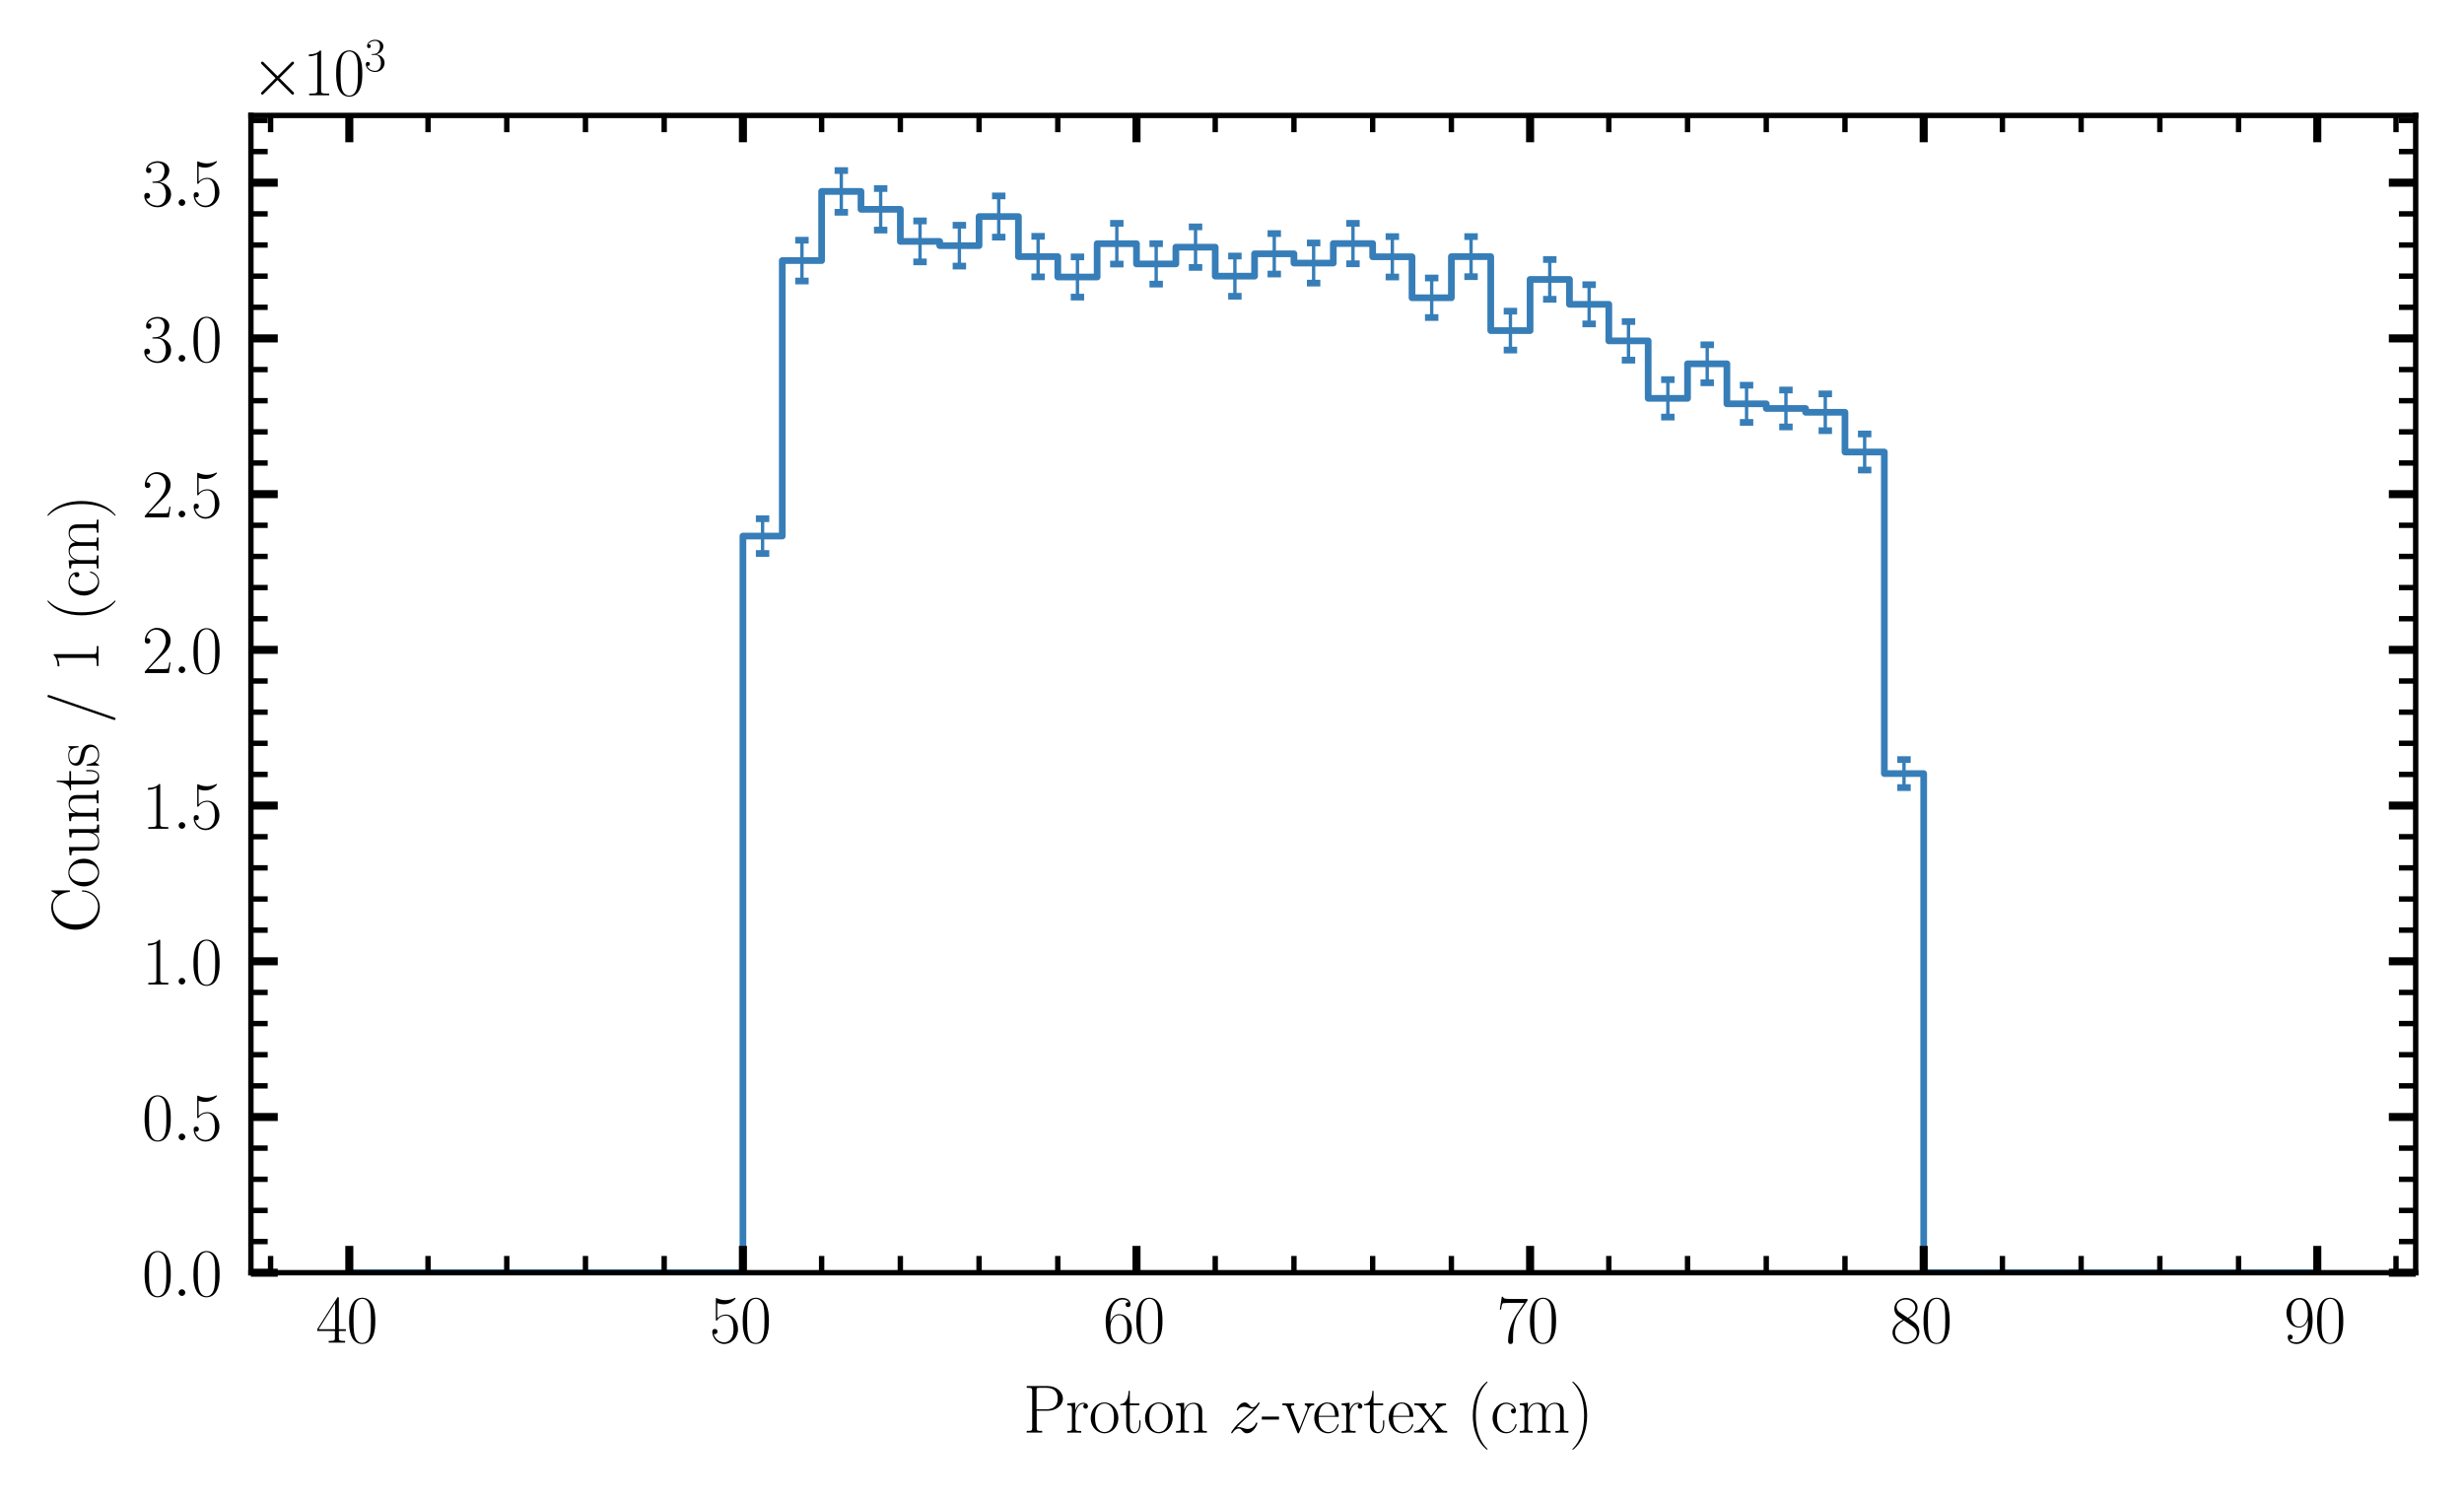<?xml version="1.0" encoding="utf-8" standalone="no"?>
<!DOCTYPE svg PUBLIC "-//W3C//DTD SVG 1.1//EN"
  "http://www.w3.org/Graphics/SVG/1.1/DTD/svg11.dtd">
<svg xmlns:xlink="http://www.w3.org/1999/xlink" width="367.2pt" height="223.2pt" viewBox="0 0 367.2 223.2" xmlns="http://www.w3.org/2000/svg" version="1.1">
 <defs>
  <style type="text/css">*{stroke-linejoin: round; stroke-linecap: butt}</style>
 </defs>
 <g id="figure_1">
  <g id="patch_1">
   <path d="M 0 223.2 
L 367.2 223.2 
L 367.2 0 
L 0 0 
z
" style="fill: #ffffff"/>
  </g>
  <g id="axes_1">
   <g id="patch_2">
    <path d="M 37.393 189.682 
L 360 189.682 
L 360 17.203 
L 37.393 17.203 
z
" style="fill: #ffffff"/>
   </g>
   <g id="patch_3">
    <path d="M 52.057 189.682 
L 52.057 189.682 
L 57.922 189.682 
L 57.922 189.682 
L 63.788 189.682 
L 63.788 189.682 
L 69.653 189.682 
L 69.653 189.682 
L 75.519 189.682 
L 75.519 189.682 
L 81.385 189.682 
L 81.385 189.682 
L 87.25 189.682 
L 87.25 189.682 
L 93.116 189.682 
L 93.116 189.682 
L 98.981 189.682 
L 98.981 189.682 
L 104.847 189.682 
L 104.847 189.682 
L 110.713 189.682 
L 110.713 79.897 
L 116.578 79.897 
L 116.578 38.837 
L 122.444 38.837 
L 122.444 28.529 
L 128.309 28.529 
L 128.309 31.194 
L 134.175 31.194 
L 134.175 35.979 
L 140.04 35.979 
L 140.04 36.609 
L 145.906 36.609 
L 145.906 32.272 
L 151.772 32.272 
L 151.772 38.244 
L 157.637 38.244 
L 157.637 41.283 
L 163.503 41.283 
L 163.503 36.319 
L 169.368 36.319 
L 169.368 39.332 
L 175.234 39.332 
L 175.234 36.835 
L 181.1 36.835 
L 181.1 41.157 
L 186.965 41.157 
L 186.965 37.823 
L 192.831 37.823 
L 192.831 39.203 
L 198.696 39.203 
L 198.696 36.295 
L 204.562 36.295 
L 204.562 38.27 
L 210.428 38.27 
L 210.428 44.381 
L 216.293 44.381 
L 216.293 38.247 
L 222.159 38.247 
L 222.159 49.273 
L 228.024 49.273 
L 228.024 41.641 
L 233.89 41.641 
L 233.89 45.353 
L 239.755 45.353 
L 239.755 50.8 
L 245.621 50.8 
L 245.621 59.366 
L 251.487 59.366 
L 251.487 54.215 
L 257.352 54.215 
L 257.352 60.184 
L 263.218 60.184 
L 263.218 60.877 
L 269.083 60.877 
L 269.083 61.444 
L 274.949 61.444 
L 274.949 67.364 
L 280.815 67.364 
L 280.815 115.294 
L 286.68 115.294 
L 286.68 189.682 
L 292.546 189.682 
L 292.546 189.682 
L 298.411 189.682 
L 298.411 189.682 
L 304.277 189.682 
L 304.277 189.682 
L 310.143 189.682 
L 310.143 189.682 
L 316.008 189.682 
L 316.008 189.682 
L 321.874 189.682 
L 321.874 189.682 
L 327.739 189.682 
L 327.739 189.682 
L 333.605 189.682 
L 333.605 189.682 
L 339.47 189.682 
L 339.47 189.682 
L 345.336 189.682 
L 345.336 189.682 
" clip-path="url(#p40bb7d6179)" style="fill: none; stroke: #377eb8; stroke-linejoin: miter"/>
   </g>
   <g id="matplotlib.axis_1">
    <g id="xtick_1">
     <g id="line2d_1">
      <defs>
       <path id="m3340b52859" d="M 0 0 
L 0 -4 
" style="stroke: #000000; stroke-width: 1.2"/>
      </defs>
      <g>
       <use xlink:href="#m3340b52859" x="52.057" y="189.682" style="stroke: #000000; stroke-width: 1.2"/>
      </g>
     </g>
     <g id="line2d_2">
      <defs>
       <path id="m19b2a52f97" d="M 0 0 
L 0 4 
" style="stroke: #000000; stroke-width: 1.2"/>
      </defs>
      <g>
       <use xlink:href="#m19b2a52f97" x="52.057" y="17.203" style="stroke: #000000; stroke-width: 1.2"/>
      </g>
     </g>
     <g id="text_1">
      <!-- $\mathdefault{40}$ -->
      <g transform="translate(47.075 200.1) scale(0.1 -0.1)">
       <defs>
        <path id="CMR17-34" d="M 2150 4122 
C 2150 4256 2144 4256 2029 4256 
L 128 1254 
L 128 1088 
L 1779 1088 
L 1779 457 
C 1779 224 1766 160 1318 160 
L 1197 160 
L 1197 0 
C 1402 0 1747 0 1965 0 
C 2182 0 2528 0 2733 0 
L 2733 160 
L 2611 160 
C 2163 160 2150 224 2150 457 
L 2150 1088 
L 2803 1088 
L 2803 1254 
L 2150 1254 
L 2150 4122 
z
M 1798 3703 
L 1798 1254 
L 256 1254 
L 1798 3703 
z
" transform="scale(0.016)"/>
        <path id="CMR17-30" d="M 2688 2025 
C 2688 2416 2682 3080 2413 3591 
C 2176 4039 1798 4198 1466 4198 
C 1158 4198 768 4058 525 3597 
C 269 3118 243 2524 243 2025 
C 243 1661 250 1106 448 619 
C 723 -39 1216 -128 1466 -128 
C 1760 -128 2208 -7 2470 600 
C 2662 1042 2688 1559 2688 2025 
z
M 1466 -26 
C 1056 -26 813 325 723 812 
C 653 1188 653 1738 653 2096 
C 653 2588 653 2997 736 3387 
C 858 3929 1216 4096 1466 4096 
C 1728 4096 2067 3923 2189 3400 
C 2272 3036 2278 2607 2278 2096 
C 2278 1680 2278 1169 2202 792 
C 2067 95 1690 -26 1466 -26 
z
" transform="scale(0.016)"/>
       </defs>
       <use xlink:href="#CMR17-34" transform="scale(0.996)"/>
       <use xlink:href="#CMR17-30" transform="translate(45.69 0) scale(0.996)"/>
      </g>
     </g>
    </g>
    <g id="xtick_2">
     <g id="line2d_3">
      <g>
       <use xlink:href="#m3340b52859" x="110.713" y="189.682" style="stroke: #000000; stroke-width: 1.2"/>
      </g>
     </g>
     <g id="line2d_4">
      <g>
       <use xlink:href="#m19b2a52f97" x="110.713" y="17.203" style="stroke: #000000; stroke-width: 1.2"/>
      </g>
     </g>
     <g id="text_2">
      <!-- $\mathdefault{50}$ -->
      <g transform="translate(105.731 200.1) scale(0.1 -0.1)">
       <defs>
        <path id="CMR17-35" d="M 730 3692 
C 794 3666 1056 3584 1325 3584 
C 1920 3584 2246 3911 2432 4100 
C 2432 4157 2432 4192 2394 4192 
C 2387 4192 2374 4192 2323 4163 
C 2099 4058 1837 3973 1517 3973 
C 1325 3973 1037 3999 723 4139 
C 653 4171 640 4171 634 4171 
C 602 4171 595 4164 595 4037 
L 595 2203 
C 595 2089 595 2057 659 2057 
C 691 2057 704 2070 736 2114 
C 941 2401 1222 2522 1542 2522 
C 1766 2522 2246 2382 2246 1289 
C 2246 1085 2246 715 2054 421 
C 1894 159 1645 25 1370 25 
C 947 25 518 320 403 814 
C 429 807 480 795 506 795 
C 589 795 749 840 749 1038 
C 749 1210 627 1280 506 1280 
C 358 1280 262 1190 262 1011 
C 262 454 704 -128 1382 -128 
C 2042 -128 2669 440 2669 1264 
C 2669 2030 2170 2624 1549 2624 
C 1222 2624 947 2503 730 2274 
L 730 3692 
z
" transform="scale(0.016)"/>
       </defs>
       <use xlink:href="#CMR17-35" transform="scale(0.996)"/>
       <use xlink:href="#CMR17-30" transform="translate(45.69 0) scale(0.996)"/>
      </g>
     </g>
    </g>
    <g id="xtick_3">
     <g id="line2d_5">
      <g>
       <use xlink:href="#m3340b52859" x="169.368" y="189.682" style="stroke: #000000; stroke-width: 1.2"/>
      </g>
     </g>
     <g id="line2d_6">
      <g>
       <use xlink:href="#m19b2a52f97" x="169.368" y="17.203" style="stroke: #000000; stroke-width: 1.2"/>
      </g>
     </g>
     <g id="text_3">
      <!-- $\mathdefault{60}$ -->
      <g transform="translate(164.387 200.1) scale(0.1 -0.1)">
       <defs>
        <path id="CMR17-36" d="M 678 2176 
C 678 3690 1395 4032 1811 4032 
C 1946 4032 2272 4009 2400 3776 
C 2298 3776 2106 3776 2106 3553 
C 2106 3381 2246 3323 2336 3323 
C 2394 3323 2566 3348 2566 3560 
C 2566 3954 2246 4179 1805 4179 
C 1043 4179 243 3390 243 1984 
C 243 253 966 -128 1478 -128 
C 2099 -128 2688 427 2688 1283 
C 2688 2081 2170 2662 1517 2662 
C 1126 2662 838 2407 678 1960 
L 678 2176 
z
M 1478 25 
C 691 25 691 1200 691 1436 
C 691 1896 909 2560 1504 2560 
C 1613 2560 1926 2560 2138 2120 
C 2253 1870 2253 1609 2253 1289 
C 2253 944 2253 690 2118 434 
C 1978 171 1773 25 1478 25 
z
" transform="scale(0.016)"/>
       </defs>
       <use xlink:href="#CMR17-36" transform="scale(0.996)"/>
       <use xlink:href="#CMR17-30" transform="translate(45.69 0) scale(0.996)"/>
      </g>
     </g>
    </g>
    <g id="xtick_4">
     <g id="line2d_7">
      <g>
       <use xlink:href="#m3340b52859" x="228.024" y="189.682" style="stroke: #000000; stroke-width: 1.2"/>
      </g>
     </g>
     <g id="line2d_8">
      <g>
       <use xlink:href="#m19b2a52f97" x="228.024" y="17.203" style="stroke: #000000; stroke-width: 1.2"/>
      </g>
     </g>
     <g id="text_4">
      <!-- $\mathdefault{70}$ -->
      <g transform="translate(223.043 200.1) scale(0.1 -0.1)">
       <defs>
        <path id="CMR17-37" d="M 2886 3941 
L 2886 4081 
L 1382 4081 
C 634 4081 621 4165 595 4288 
L 480 4288 
L 294 3094 
L 410 3094 
C 429 3215 474 3540 550 3661 
C 589 3712 1062 3712 1171 3712 
L 2579 3712 
L 1869 2661 
C 1395 1954 1069 999 1069 165 
C 1069 89 1069 -128 1299 -128 
C 1530 -128 1530 89 1530 171 
L 1530 465 
C 1530 1508 1709 2196 2003 2636 
L 2886 3941 
z
" transform="scale(0.016)"/>
       </defs>
       <use xlink:href="#CMR17-37" transform="scale(0.996)"/>
       <use xlink:href="#CMR17-30" transform="translate(45.69 0) scale(0.996)"/>
      </g>
     </g>
    </g>
    <g id="xtick_5">
     <g id="line2d_9">
      <g>
       <use xlink:href="#m3340b52859" x="286.68" y="189.682" style="stroke: #000000; stroke-width: 1.2"/>
      </g>
     </g>
     <g id="line2d_10">
      <g>
       <use xlink:href="#m19b2a52f97" x="286.68" y="17.203" style="stroke: #000000; stroke-width: 1.2"/>
      </g>
     </g>
     <g id="text_5">
      <!-- $\mathdefault{80}$ -->
      <g transform="translate(281.699 200.1) scale(0.1 -0.1)">
       <defs>
        <path id="CMR17-38" d="M 1741 2264 
C 2144 2467 2554 2773 2554 3263 
C 2554 3841 1990 4179 1472 4179 
C 890 4179 378 3759 378 3180 
C 378 3021 416 2747 666 2505 
C 730 2442 998 2251 1171 2130 
C 883 1983 211 1634 211 934 
C 211 279 838 -128 1459 -128 
C 2144 -128 2720 362 2720 1010 
C 2720 1590 2330 1857 2074 2029 
L 1741 2264 
z
M 902 2822 
C 851 2854 595 3051 595 3351 
C 595 3739 998 4032 1459 4032 
C 1965 4032 2336 3676 2336 3262 
C 2336 2669 1670 2331 1638 2331 
C 1632 2331 1626 2331 1574 2370 
L 902 2822 
z
M 2080 1519 
C 2176 1449 2483 1240 2483 851 
C 2483 381 2010 25 1472 25 
C 890 25 448 438 448 940 
C 448 1443 838 1862 1280 2060 
L 2080 1519 
z
" transform="scale(0.016)"/>
       </defs>
       <use xlink:href="#CMR17-38" transform="scale(0.996)"/>
       <use xlink:href="#CMR17-30" transform="translate(45.69 0) scale(0.996)"/>
      </g>
     </g>
    </g>
    <g id="xtick_6">
     <g id="line2d_11">
      <g>
       <use xlink:href="#m3340b52859" x="345.336" y="189.682" style="stroke: #000000; stroke-width: 1.2"/>
      </g>
     </g>
     <g id="line2d_12">
      <g>
       <use xlink:href="#m19b2a52f97" x="345.336" y="17.203" style="stroke: #000000; stroke-width: 1.2"/>
      </g>
     </g>
     <g id="text_6">
      <!-- $\mathdefault{90}$ -->
      <g transform="translate(340.355 200.1) scale(0.1 -0.1)">
       <defs>
        <path id="CMR17-39" d="M 2253 1864 
C 2253 464 1670 31 1190 31 
C 1043 31 685 31 538 294 
C 704 268 826 357 826 518 
C 826 692 685 749 595 749 
C 538 749 365 723 365 506 
C 365 71 742 -128 1203 -128 
C 1939 -128 2688 674 2688 2073 
C 2688 3817 1971 4179 1485 4179 
C 851 4179 243 3628 243 2778 
C 243 1991 762 1408 1414 1408 
C 1952 1408 2189 1903 2253 2112 
L 2253 1864 
z
M 1427 1510 
C 1254 1510 1011 1542 813 1922 
C 678 2169 678 2461 678 2771 
C 678 3146 678 3405 858 3684 
C 947 3817 1114 4032 1485 4032 
C 2240 4032 2240 2885 2240 2632 
C 2240 2182 2035 1510 1427 1510 
z
" transform="scale(0.016)"/>
       </defs>
       <use xlink:href="#CMR17-39" transform="scale(0.996)"/>
       <use xlink:href="#CMR17-30" transform="translate(45.69 0) scale(0.996)"/>
      </g>
     </g>
    </g>
    <g id="xtick_7">
     <g id="line2d_13">
      <defs>
       <path id="m3a1bc29fcf" d="M 0 0 
L 0 -2.5 
" style="stroke: #000000; stroke-width: 0.8"/>
      </defs>
      <g>
       <use xlink:href="#m3a1bc29fcf" x="40.326" y="189.682" style="stroke: #000000; stroke-width: 0.8"/>
      </g>
     </g>
     <g id="line2d_14">
      <defs>
       <path id="m9023045f0e" d="M 0 0 
L 0 2.5 
" style="stroke: #000000; stroke-width: 0.8"/>
      </defs>
      <g>
       <use xlink:href="#m9023045f0e" x="40.326" y="17.203" style="stroke: #000000; stroke-width: 0.8"/>
      </g>
     </g>
    </g>
    <g id="xtick_8">
     <g id="line2d_15">
      <g>
       <use xlink:href="#m3a1bc29fcf" x="63.788" y="189.682" style="stroke: #000000; stroke-width: 0.8"/>
      </g>
     </g>
     <g id="line2d_16">
      <g>
       <use xlink:href="#m9023045f0e" x="63.788" y="17.203" style="stroke: #000000; stroke-width: 0.8"/>
      </g>
     </g>
    </g>
    <g id="xtick_9">
     <g id="line2d_17">
      <g>
       <use xlink:href="#m3a1bc29fcf" x="75.519" y="189.682" style="stroke: #000000; stroke-width: 0.8"/>
      </g>
     </g>
     <g id="line2d_18">
      <g>
       <use xlink:href="#m9023045f0e" x="75.519" y="17.203" style="stroke: #000000; stroke-width: 0.8"/>
      </g>
     </g>
    </g>
    <g id="xtick_10">
     <g id="line2d_19">
      <g>
       <use xlink:href="#m3a1bc29fcf" x="87.25" y="189.682" style="stroke: #000000; stroke-width: 0.8"/>
      </g>
     </g>
     <g id="line2d_20">
      <g>
       <use xlink:href="#m9023045f0e" x="87.25" y="17.203" style="stroke: #000000; stroke-width: 0.8"/>
      </g>
     </g>
    </g>
    <g id="xtick_11">
     <g id="line2d_21">
      <g>
       <use xlink:href="#m3a1bc29fcf" x="98.981" y="189.682" style="stroke: #000000; stroke-width: 0.8"/>
      </g>
     </g>
     <g id="line2d_22">
      <g>
       <use xlink:href="#m9023045f0e" x="98.981" y="17.203" style="stroke: #000000; stroke-width: 0.8"/>
      </g>
     </g>
    </g>
    <g id="xtick_12">
     <g id="line2d_23">
      <g>
       <use xlink:href="#m3a1bc29fcf" x="122.444" y="189.682" style="stroke: #000000; stroke-width: 0.8"/>
      </g>
     </g>
     <g id="line2d_24">
      <g>
       <use xlink:href="#m9023045f0e" x="122.444" y="17.203" style="stroke: #000000; stroke-width: 0.8"/>
      </g>
     </g>
    </g>
    <g id="xtick_13">
     <g id="line2d_25">
      <g>
       <use xlink:href="#m3a1bc29fcf" x="134.175" y="189.682" style="stroke: #000000; stroke-width: 0.8"/>
      </g>
     </g>
     <g id="line2d_26">
      <g>
       <use xlink:href="#m9023045f0e" x="134.175" y="17.203" style="stroke: #000000; stroke-width: 0.8"/>
      </g>
     </g>
    </g>
    <g id="xtick_14">
     <g id="line2d_27">
      <g>
       <use xlink:href="#m3a1bc29fcf" x="145.906" y="189.682" style="stroke: #000000; stroke-width: 0.8"/>
      </g>
     </g>
     <g id="line2d_28">
      <g>
       <use xlink:href="#m9023045f0e" x="145.906" y="17.203" style="stroke: #000000; stroke-width: 0.8"/>
      </g>
     </g>
    </g>
    <g id="xtick_15">
     <g id="line2d_29">
      <g>
       <use xlink:href="#m3a1bc29fcf" x="157.637" y="189.682" style="stroke: #000000; stroke-width: 0.8"/>
      </g>
     </g>
     <g id="line2d_30">
      <g>
       <use xlink:href="#m9023045f0e" x="157.637" y="17.203" style="stroke: #000000; stroke-width: 0.8"/>
      </g>
     </g>
    </g>
    <g id="xtick_16">
     <g id="line2d_31">
      <g>
       <use xlink:href="#m3a1bc29fcf" x="181.1" y="189.682" style="stroke: #000000; stroke-width: 0.8"/>
      </g>
     </g>
     <g id="line2d_32">
      <g>
       <use xlink:href="#m9023045f0e" x="181.1" y="17.203" style="stroke: #000000; stroke-width: 0.8"/>
      </g>
     </g>
    </g>
    <g id="xtick_17">
     <g id="line2d_33">
      <g>
       <use xlink:href="#m3a1bc29fcf" x="192.831" y="189.682" style="stroke: #000000; stroke-width: 0.8"/>
      </g>
     </g>
     <g id="line2d_34">
      <g>
       <use xlink:href="#m9023045f0e" x="192.831" y="17.203" style="stroke: #000000; stroke-width: 0.8"/>
      </g>
     </g>
    </g>
    <g id="xtick_18">
     <g id="line2d_35">
      <g>
       <use xlink:href="#m3a1bc29fcf" x="204.562" y="189.682" style="stroke: #000000; stroke-width: 0.8"/>
      </g>
     </g>
     <g id="line2d_36">
      <g>
       <use xlink:href="#m9023045f0e" x="204.562" y="17.203" style="stroke: #000000; stroke-width: 0.8"/>
      </g>
     </g>
    </g>
    <g id="xtick_19">
     <g id="line2d_37">
      <g>
       <use xlink:href="#m3a1bc29fcf" x="216.293" y="189.682" style="stroke: #000000; stroke-width: 0.8"/>
      </g>
     </g>
     <g id="line2d_38">
      <g>
       <use xlink:href="#m9023045f0e" x="216.293" y="17.203" style="stroke: #000000; stroke-width: 0.8"/>
      </g>
     </g>
    </g>
    <g id="xtick_20">
     <g id="line2d_39">
      <g>
       <use xlink:href="#m3a1bc29fcf" x="239.755" y="189.682" style="stroke: #000000; stroke-width: 0.8"/>
      </g>
     </g>
     <g id="line2d_40">
      <g>
       <use xlink:href="#m9023045f0e" x="239.755" y="17.203" style="stroke: #000000; stroke-width: 0.8"/>
      </g>
     </g>
    </g>
    <g id="xtick_21">
     <g id="line2d_41">
      <g>
       <use xlink:href="#m3a1bc29fcf" x="251.487" y="189.682" style="stroke: #000000; stroke-width: 0.8"/>
      </g>
     </g>
     <g id="line2d_42">
      <g>
       <use xlink:href="#m9023045f0e" x="251.487" y="17.203" style="stroke: #000000; stroke-width: 0.8"/>
      </g>
     </g>
    </g>
    <g id="xtick_22">
     <g id="line2d_43">
      <g>
       <use xlink:href="#m3a1bc29fcf" x="263.218" y="189.682" style="stroke: #000000; stroke-width: 0.8"/>
      </g>
     </g>
     <g id="line2d_44">
      <g>
       <use xlink:href="#m9023045f0e" x="263.218" y="17.203" style="stroke: #000000; stroke-width: 0.8"/>
      </g>
     </g>
    </g>
    <g id="xtick_23">
     <g id="line2d_45">
      <g>
       <use xlink:href="#m3a1bc29fcf" x="274.949" y="189.682" style="stroke: #000000; stroke-width: 0.8"/>
      </g>
     </g>
     <g id="line2d_46">
      <g>
       <use xlink:href="#m9023045f0e" x="274.949" y="17.203" style="stroke: #000000; stroke-width: 0.8"/>
      </g>
     </g>
    </g>
    <g id="xtick_24">
     <g id="line2d_47">
      <g>
       <use xlink:href="#m3a1bc29fcf" x="298.411" y="189.682" style="stroke: #000000; stroke-width: 0.8"/>
      </g>
     </g>
     <g id="line2d_48">
      <g>
       <use xlink:href="#m9023045f0e" x="298.411" y="17.203" style="stroke: #000000; stroke-width: 0.8"/>
      </g>
     </g>
    </g>
    <g id="xtick_25">
     <g id="line2d_49">
      <g>
       <use xlink:href="#m3a1bc29fcf" x="310.143" y="189.682" style="stroke: #000000; stroke-width: 0.8"/>
      </g>
     </g>
     <g id="line2d_50">
      <g>
       <use xlink:href="#m9023045f0e" x="310.143" y="17.203" style="stroke: #000000; stroke-width: 0.8"/>
      </g>
     </g>
    </g>
    <g id="xtick_26">
     <g id="line2d_51">
      <g>
       <use xlink:href="#m3a1bc29fcf" x="321.874" y="189.682" style="stroke: #000000; stroke-width: 0.8"/>
      </g>
     </g>
     <g id="line2d_52">
      <g>
       <use xlink:href="#m9023045f0e" x="321.874" y="17.203" style="stroke: #000000; stroke-width: 0.8"/>
      </g>
     </g>
    </g>
    <g id="xtick_27">
     <g id="line2d_53">
      <g>
       <use xlink:href="#m3a1bc29fcf" x="333.605" y="189.682" style="stroke: #000000; stroke-width: 0.8"/>
      </g>
     </g>
     <g id="line2d_54">
      <g>
       <use xlink:href="#m9023045f0e" x="333.605" y="17.203" style="stroke: #000000; stroke-width: 0.8"/>
      </g>
     </g>
    </g>
    <g id="xtick_28">
     <g id="line2d_55">
      <g>
       <use xlink:href="#m3a1bc29fcf" x="357.067" y="189.682" style="stroke: #000000; stroke-width: 0.8"/>
      </g>
     </g>
     <g id="line2d_56">
      <g>
       <use xlink:href="#m9023045f0e" x="357.067" y="17.203" style="stroke: #000000; stroke-width: 0.8"/>
      </g>
     </g>
    </g>
    <g id="text_7">
     <!-- Proton $z$-vertex (cm) -->
     <g transform="translate(152.477 213.509) scale(0.1 -0.1)">
      <defs>
       <path id="CMR17-50" d="M 1267 2042 
L 2291 2042 
C 3117 2042 3718 2578 3718 3184 
C 3718 3791 3130 4352 2291 4352 
L 333 4352 
L 333 4186 
C 774 4186 845 4186 845 3899 
L 845 446 
C 845 160 774 160 333 160 
L 333 0 
C 518 0 858 0 1056 0 
C 1254 0 1594 0 1779 0 
L 1779 160 
C 1338 160 1267 160 1267 446 
L 1267 2042 
z
M 1254 2176 
L 1254 3938 
C 1254 4155 1267 4186 1523 4186 
L 2170 4186 
C 2995 4186 3232 3714 3232 3184 
C 3232 2604 2950 2176 2170 2176 
L 1254 2176 
z
" transform="scale(0.016)"/>
       <path id="CMR17-72" d="M 960 1497 
C 960 2112 1222 2688 1702 2688 
C 1747 2688 1792 2682 1837 2662 
C 1837 2662 1696 2617 1696 2452 
C 1696 2298 1818 2234 1914 2234 
C 1990 2234 2131 2279 2131 2458 
C 2131 2663 1926 2790 1709 2790 
C 1222 2790 1011 2317 947 2093 
L 941 2093 
L 941 2790 
L 198 2720 
L 198 2554 
C 576 2554 634 2515 634 2208 
L 634 428 
C 634 184 608 153 198 153 
L 198 -13 
C 352 0 646 0 813 0 
C 998 0 1325 0 1498 -13 
L 1498 153 
C 1037 153 960 153 960 440 
L 960 1497 
z
" transform="scale(0.016)"/>
       <path id="CMR17-6f" d="M 2758 1356 
C 2758 2176 2163 2816 1466 2816 
C 768 2816 173 2176 173 1356 
C 173 551 768 -64 1466 -64 
C 2163 -64 2758 551 2758 1356 
z
M 1466 51 
C 1165 51 909 230 762 480 
C 602 767 582 1126 582 1408 
C 582 1677 595 2010 762 2298 
C 890 2509 1139 2714 1466 2714 
C 1754 2714 1997 2554 2150 2330 
C 2349 2029 2349 1607 2349 1408 
C 2349 1158 2336 775 2163 467 
C 1984 173 1709 51 1466 51 
z
" transform="scale(0.016)"/>
       <path id="CMR17-74" d="M 966 2560 
L 1862 2560 
L 1862 2725 
L 966 2725 
L 966 3904 
L 851 3904 
C 838 3245 614 2668 70 2668 
L 70 2560 
L 627 2560 
L 627 771 
C 627 650 627 -64 1370 -64 
C 1747 -64 1965 306 1965 777 
L 1965 1140 
L 1850 1140 
L 1850 783 
C 1850 344 1677 51 1408 51 
C 1222 51 966 178 966 758 
L 966 2560 
z
" transform="scale(0.016)"/>
       <path id="CMR17-6e" d="M 2656 1933 
C 2656 2259 2592 2790 1837 2790 
C 1331 2790 1069 2400 973 2144 
L 966 2144 
L 966 2790 
L 211 2720 
L 211 2554 
C 589 2554 646 2515 646 2208 
L 646 428 
C 646 184 621 153 211 153 
L 211 -13 
C 365 0 646 0 813 0 
C 979 0 1267 0 1421 -13 
L 1421 153 
C 1011 153 986 178 986 428 
L 986 1658 
C 986 2247 1344 2688 1792 2688 
C 2266 2688 2317 2266 2317 1958 
L 2317 428 
C 2317 184 2291 153 1882 153 
L 1882 -13 
C 2035 0 2317 0 2483 0 
C 2650 0 2938 0 3091 -13 
L 3091 153 
C 2682 153 2656 178 2656 428 
L 2656 1933 
z
" transform="scale(0.016)"/>
       <path id="CMMI12-7a" d="M 813 486 
C 1088 803 1312 1004 1632 1296 
C 2016 1632 2182 1793 2272 1891 
C 2720 2338 2944 2713 2944 2764 
C 2944 2816 2893 2816 2880 2816 
C 2835 2816 2822 2793 2790 2750 
C 2630 2494 2477 2367 2310 2367 
C 2176 2367 2106 2421 1984 2565 
C 1850 2715 1741 2816 1555 2816 
C 1088 2816 806 2257 806 2128 
C 806 2108 813 2068 870 2068 
C 922 2068 928 2091 947 2133 
C 1056 2372 1363 2414 1485 2414 
C 1619 2414 1747 2376 1882 2327 
C 2125 2240 2227 2240 2291 2240 
C 2336 2240 2362 2240 2394 2246 
C 2182 1994 1837 1683 1549 1418 
L 902 816 
C 512 415 275 33 275 -12 
C 275 -51 307 -64 346 -64 
C 384 -64 390 -57 435 14 
C 538 163 742 384 979 384 
C 1114 384 1178 342 1306 193 
C 1427 61 1536 -64 1741 -64 
C 2368 -64 2726 732 2726 876 
C 2726 903 2720 942 2656 942 
C 2605 942 2598 917 2579 855 
C 2438 488 2061 338 1811 338 
C 1677 338 1549 376 1414 425 
C 1158 512 1088 512 1005 512 
C 941 512 870 512 813 486 
z
" transform="scale(0.016)"/>
       <path id="CMR17-2d" d="M 1632 1216 
L 1632 1496 
L 26 1496 
L 26 1216 
L 1632 1216 
z
" transform="scale(0.016)"/>
       <path id="CMR17-76" d="M 2502 2163 
C 2560 2304 2662 2560 3034 2560 
L 3034 2726 
C 2912 2726 2752 2726 2630 2726 
C 2496 2726 2285 2726 2157 2732 
L 2157 2566 
C 2317 2553 2406 2477 2406 2311 
C 2406 2253 2406 2240 2368 2151 
L 1664 377 
L 902 2286 
C 864 2369 864 2381 864 2407 
C 864 2560 1075 2560 1171 2560 
L 1171 2732 
C 1018 2726 736 2726 576 2726 
C 403 2726 205 2726 64 2732 
L 64 2560 
C 307 2560 442 2560 518 2362 
L 1446 44 
C 1485 -51 1491 -64 1549 -64 
C 1606 -64 1613 -51 1651 44 
L 2502 2163 
z
" transform="scale(0.016)"/>
       <path id="CMR17-65" d="M 2438 1472 
C 2464 1498 2464 1511 2464 1576 
C 2464 2238 2118 2816 1389 2816 
C 710 2816 173 2169 173 1383 
C 173 551 781 -64 1459 -64 
C 2176 -64 2458 607 2458 740 
C 2458 784 2419 784 2406 784 
C 2362 784 2355 771 2330 696 
C 2189 265 1837 51 1504 51 
C 1229 51 954 203 781 480 
C 582 803 582 1176 582 1472 
L 2438 1472 
z
M 589 1568 
C 634 2505 1126 2714 1382 2714 
C 1818 2714 2112 2297 2118 1568 
L 589 1568 
z
" transform="scale(0.016)"/>
       <path id="CMR17-78" d="M 1664 1477 
C 1856 1726 2074 2006 2253 2216 
C 2464 2458 2707 2560 2989 2560 
L 2989 2726 
C 2880 2726 2656 2726 2541 2726 
C 2368 2726 2170 2726 2022 2732 
L 2022 2566 
C 2112 2553 2163 2489 2163 2400 
C 2163 2285 2099 2215 2067 2171 
L 1594 1573 
L 1030 2306 
C 973 2376 973 2388 973 2420 
C 973 2497 1037 2560 1146 2560 
L 1146 2732 
C 992 2726 717 2726 557 2726 
C 384 2726 179 2726 38 2732 
L 38 2560 
C 384 2560 461 2534 614 2343 
L 1350 1395 
C 1363 1382 1395 1344 1395 1325 
C 1395 1299 838 619 768 530 
C 480 185 179 160 6 160 
L 6 0 
C 115 0 339 0 454 0 
C 582 0 864 0 979 -6 
L 979 160 
C 941 166 838 179 838 325 
C 838 440 890 510 947 586 
L 1478 1236 
L 2035 512 
C 2086 442 2163 346 2163 301 
C 2163 211 2086 160 1984 160 
L 1984 -6 
C 2138 0 2413 0 2573 0 
C 2746 0 2950 0 3091 -6 
L 3091 160 
C 2771 160 2675 172 2522 370 
L 1664 1477 
z
" transform="scale(0.016)"/>
       <path id="CMR17-28" d="M 1958 -1561 
C 1958 -1555 1958 -1542 1939 -1523 
C 1645 -1224 858 -407 858 1581 
C 858 3569 1632 4379 1946 4697 
C 1946 4704 1958 4717 1958 4736 
C 1958 4755 1939 4768 1914 4768 
C 1843 4768 1299 4296 986 3594 
C 666 2887 576 2199 576 1588 
C 576 1128 621 351 1005 -471 
C 1312 -1135 1837 -1600 1914 -1600 
C 1946 -1600 1958 -1587 1958 -1561 
z
" transform="scale(0.016)"/>
       <path id="CMR17-63" d="M 2234 2240 
C 2112 2240 1933 2240 1933 2017 
C 1933 1838 2080 1787 2163 1787 
C 2208 1787 2394 1807 2394 2024 
C 2394 2467 1958 2803 1466 2803 
C 787 2803 211 2178 211 1363 
C 211 516 813 -64 1466 -64 
C 2259 -64 2458 677 2458 748 
C 2458 774 2451 793 2406 793 
C 2362 793 2355 787 2330 703 
C 2163 180 1798 51 1523 51 
C 1114 51 621 427 621 1369 
C 621 2338 1094 2688 1472 2688 
C 1722 2688 2093 2573 2234 2240 
z
" transform="scale(0.016)"/>
       <path id="CMR17-6d" d="M 4326 1933 
C 4326 2252 4269 2790 3507 2790 
C 3072 2790 2771 2496 2656 2151 
L 2650 2151 
C 2573 2676 2195 2790 1837 2790 
C 1331 2790 1069 2400 973 2144 
L 966 2144 
L 966 2790 
L 211 2720 
L 211 2554 
C 589 2554 646 2515 646 2208 
L 646 428 
C 646 184 621 153 211 153 
L 211 -13 
C 365 0 646 0 813 0 
C 979 0 1267 0 1421 -13 
L 1421 153 
C 1011 153 986 178 986 428 
L 986 1658 
C 986 2247 1344 2688 1792 2688 
C 2266 2688 2317 2266 2317 1958 
L 2317 428 
C 2317 184 2291 153 1882 153 
L 1882 -13 
C 2035 0 2317 0 2483 0 
C 2650 0 2938 0 3091 -13 
L 3091 153 
C 2682 153 2656 178 2656 428 
L 2656 1658 
C 2656 2247 3014 2688 3462 2688 
C 3936 2688 3987 2266 3987 1958 
L 3987 428 
C 3987 184 3962 153 3552 153 
L 3552 -13 
C 3706 0 3987 0 4154 0 
C 4320 0 4608 0 4762 -13 
L 4762 153 
C 4352 153 4326 178 4326 428 
L 4326 1933 
z
" transform="scale(0.016)"/>
       <path id="CMR17-29" d="M 1683 1581 
C 1683 2040 1638 2817 1254 3639 
C 947 4303 422 4768 346 4768 
C 326 4768 301 4761 301 4729 
C 301 4717 307 4710 314 4697 
C 621 4378 1402 3568 1402 1584 
C 1402 -407 627 -1217 314 -1537 
C 307 -1549 301 -1556 301 -1568 
C 301 -1600 326 -1600 346 -1600 
C 416 -1600 960 -1128 1274 -426 
C 1594 281 1683 969 1683 1581 
z
" transform="scale(0.016)"/>
      </defs>
      <use xlink:href="#CMR17-50" transform="scale(0.996)"/>
      <use xlink:href="#CMR17-72" transform="translate(62.586 0) scale(0.996)"/>
      <use xlink:href="#CMR17-6f" transform="translate(97.867 0) scale(0.996)"/>
      <use xlink:href="#CMR17-74" transform="translate(143.558 0) scale(0.996)"/>
      <use xlink:href="#CMR17-6f" transform="translate(178.838 0) scale(0.996)"/>
      <use xlink:href="#CMR17-6e" transform="translate(224.529 0) scale(0.996)"/>
      <use xlink:href="#CMMI12-7a" transform="translate(305.5 0) scale(0.996)"/>
      <use xlink:href="#CMR17-2d" transform="translate(355.255 0) scale(0.996)"/>
      <use xlink:href="#CMR17-76" transform="translate(385.331 0) scale(0.996)"/>
      <use xlink:href="#CMR17-65" transform="translate(431.022 0) scale(0.996)"/>
      <use xlink:href="#CMR17-72" transform="translate(471.507 0) scale(0.996)"/>
      <use xlink:href="#CMR17-74" transform="translate(506.788 0) scale(0.996)"/>
      <use xlink:href="#CMR17-65" transform="translate(542.069 0) scale(0.996)"/>
      <use xlink:href="#CMR17-78" transform="translate(582.555 0) scale(0.996)"/>
      <use xlink:href="#CMR17-28" transform="translate(660.923 0) scale(0.996)"/>
      <use xlink:href="#CMR17-63" transform="translate(696.204 0) scale(0.996)"/>
      <use xlink:href="#CMR17-6d" transform="translate(736.69 0) scale(0.996)"/>
      <use xlink:href="#CMR17-29" transform="translate(813.609 0) scale(0.996)"/>
     </g>
    </g>
   </g>
   <g id="matplotlib.axis_2">
    <g id="ytick_1">
     <g id="line2d_57">
      <defs>
       <path id="m3d3b3e6273" d="M 0 0 
L 4 0 
" style="stroke: #000000; stroke-width: 1.2"/>
      </defs>
      <g>
       <use xlink:href="#m3d3b3e6273" x="37.393" y="189.682" style="stroke: #000000; stroke-width: 1.2"/>
      </g>
     </g>
     <g id="line2d_58">
      <defs>
       <path id="m0c9e2d09fb" d="M 0 0 
L -4 0 
" style="stroke: #000000; stroke-width: 1.2"/>
      </defs>
      <g>
       <use xlink:href="#m0c9e2d09fb" x="360" y="189.682" style="stroke: #000000; stroke-width: 1.2"/>
      </g>
     </g>
     <g id="text_8">
      <!-- $\mathdefault{0.0}$ -->
      <g transform="translate(21.163 193.141) scale(0.1 -0.1)">
       <defs>
        <path id="CMMI12-3a" d="M 1178 307 
C 1178 492 1024 619 870 619 
C 685 619 557 466 557 313 
C 557 128 710 0 864 0 
C 1050 0 1178 153 1178 307 
z
" transform="scale(0.016)"/>
       </defs>
       <use xlink:href="#CMR17-30" transform="scale(0.996)"/>
       <use xlink:href="#CMMI12-3a" transform="translate(45.69 0) scale(0.996)"/>
       <use xlink:href="#CMR17-30" transform="translate(72.788 0) scale(0.996)"/>
      </g>
     </g>
    </g>
    <g id="ytick_2">
     <g id="line2d_59">
      <g>
       <use xlink:href="#m3d3b3e6273" x="37.393" y="166.474" style="stroke: #000000; stroke-width: 1.2"/>
      </g>
     </g>
     <g id="line2d_60">
      <g>
       <use xlink:href="#m0c9e2d09fb" x="360" y="166.474" style="stroke: #000000; stroke-width: 1.2"/>
      </g>
     </g>
     <g id="text_9">
      <!-- $\mathdefault{0.5}$ -->
      <g transform="translate(21.163 169.933) scale(0.1 -0.1)">
       <use xlink:href="#CMR17-30" transform="scale(0.996)"/>
       <use xlink:href="#CMMI12-3a" transform="translate(45.69 0) scale(0.996)"/>
       <use xlink:href="#CMR17-35" transform="translate(72.788 0) scale(0.996)"/>
      </g>
     </g>
    </g>
    <g id="ytick_3">
     <g id="line2d_61">
      <g>
       <use xlink:href="#m3d3b3e6273" x="37.393" y="143.267" style="stroke: #000000; stroke-width: 1.2"/>
      </g>
     </g>
     <g id="line2d_62">
      <g>
       <use xlink:href="#m0c9e2d09fb" x="360" y="143.267" style="stroke: #000000; stroke-width: 1.2"/>
      </g>
     </g>
     <g id="text_10">
      <!-- $\mathdefault{1.0}$ -->
      <g transform="translate(21.163 146.726) scale(0.1 -0.1)">
       <defs>
        <path id="CMR17-31" d="M 1702 4058 
C 1702 4192 1696 4192 1606 4192 
C 1357 3916 979 3827 621 3827 
C 602 3827 570 3827 563 3808 
C 557 3795 557 3782 557 3648 
C 755 3648 1088 3686 1344 3839 
L 1344 461 
C 1344 236 1331 160 781 160 
L 589 160 
L 589 0 
C 896 0 1216 0 1523 0 
C 1830 0 2150 0 2458 0 
L 2458 160 
L 2266 160 
C 1715 160 1702 230 1702 458 
L 1702 4058 
z
" transform="scale(0.016)"/>
       </defs>
       <use xlink:href="#CMR17-31" transform="scale(0.996)"/>
       <use xlink:href="#CMMI12-3a" transform="translate(45.69 0) scale(0.996)"/>
       <use xlink:href="#CMR17-30" transform="translate(72.788 0) scale(0.996)"/>
      </g>
     </g>
    </g>
    <g id="ytick_4">
     <g id="line2d_63">
      <g>
       <use xlink:href="#m3d3b3e6273" x="37.393" y="120.059" style="stroke: #000000; stroke-width: 1.2"/>
      </g>
     </g>
     <g id="line2d_64">
      <g>
       <use xlink:href="#m0c9e2d09fb" x="360" y="120.059" style="stroke: #000000; stroke-width: 1.2"/>
      </g>
     </g>
     <g id="text_11">
      <!-- $\mathdefault{1.5}$ -->
      <g transform="translate(21.163 123.518) scale(0.1 -0.1)">
       <use xlink:href="#CMR17-31" transform="scale(0.996)"/>
       <use xlink:href="#CMMI12-3a" transform="translate(45.69 0) scale(0.996)"/>
       <use xlink:href="#CMR17-35" transform="translate(72.788 0) scale(0.996)"/>
      </g>
     </g>
    </g>
    <g id="ytick_5">
     <g id="line2d_65">
      <g>
       <use xlink:href="#m3d3b3e6273" x="37.393" y="96.851" style="stroke: #000000; stroke-width: 1.2"/>
      </g>
     </g>
     <g id="line2d_66">
      <g>
       <use xlink:href="#m0c9e2d09fb" x="360" y="96.851" style="stroke: #000000; stroke-width: 1.2"/>
      </g>
     </g>
     <g id="text_12">
      <!-- $\mathdefault{2.0}$ -->
      <g transform="translate(21.163 100.311) scale(0.1 -0.1)">
       <defs>
        <path id="CMR17-32" d="M 2669 989 
L 2554 989 
C 2490 536 2438 459 2413 420 
C 2381 369 1920 369 1830 369 
L 602 369 
C 832 619 1280 1072 1824 1597 
C 2214 1967 2669 2402 2669 3035 
C 2669 3790 2067 4224 1395 4224 
C 691 4224 262 3604 262 3030 
C 262 2780 448 2748 525 2748 
C 589 2748 781 2787 781 3010 
C 781 3207 614 3264 525 3264 
C 486 3264 448 3258 422 3245 
C 544 3790 915 4058 1306 4058 
C 1862 4058 2227 3617 2227 3035 
C 2227 2479 1901 2000 1536 1584 
L 262 146 
L 262 0 
L 2515 0 
L 2669 989 
z
" transform="scale(0.016)"/>
       </defs>
       <use xlink:href="#CMR17-32" transform="scale(0.996)"/>
       <use xlink:href="#CMMI12-3a" transform="translate(45.69 0) scale(0.996)"/>
       <use xlink:href="#CMR17-30" transform="translate(72.788 0) scale(0.996)"/>
      </g>
     </g>
    </g>
    <g id="ytick_6">
     <g id="line2d_67">
      <g>
       <use xlink:href="#m3d3b3e6273" x="37.393" y="73.644" style="stroke: #000000; stroke-width: 1.2"/>
      </g>
     </g>
     <g id="line2d_68">
      <g>
       <use xlink:href="#m0c9e2d09fb" x="360" y="73.644" style="stroke: #000000; stroke-width: 1.2"/>
      </g>
     </g>
     <g id="text_13">
      <!-- $\mathdefault{2.5}$ -->
      <g transform="translate(21.163 77.103) scale(0.1 -0.1)">
       <use xlink:href="#CMR17-32" transform="scale(0.996)"/>
       <use xlink:href="#CMMI12-3a" transform="translate(45.69 0) scale(0.996)"/>
       <use xlink:href="#CMR17-35" transform="translate(72.788 0) scale(0.996)"/>
      </g>
     </g>
    </g>
    <g id="ytick_7">
     <g id="line2d_69">
      <g>
       <use xlink:href="#m3d3b3e6273" x="37.393" y="50.436" style="stroke: #000000; stroke-width: 1.2"/>
      </g>
     </g>
     <g id="line2d_70">
      <g>
       <use xlink:href="#m0c9e2d09fb" x="360" y="50.436" style="stroke: #000000; stroke-width: 1.2"/>
      </g>
     </g>
     <g id="text_14">
      <!-- $\mathdefault{3.0}$ -->
      <g transform="translate(21.163 53.896) scale(0.1 -0.1)">
       <defs>
        <path id="CMR17-33" d="M 1414 2157 
C 1984 2157 2234 1662 2234 1090 
C 2234 320 1824 25 1453 25 
C 1114 25 563 194 390 693 
C 422 680 454 680 486 680 
C 640 680 755 782 755 948 
C 755 1133 614 1216 486 1216 
C 378 1216 211 1165 211 926 
C 211 335 787 -128 1466 -128 
C 2176 -128 2720 430 2720 1085 
C 2720 1707 2208 2157 1600 2227 
C 2086 2328 2554 2756 2554 3329 
C 2554 3820 2048 4179 1472 4179 
C 890 4179 378 3829 378 3329 
C 378 3110 544 3072 627 3072 
C 762 3072 877 3155 877 3321 
C 877 3486 762 3569 627 3569 
C 602 3569 570 3569 544 3557 
C 730 3959 1235 4032 1459 4032 
C 1683 4032 2106 3925 2106 3320 
C 2106 3143 2080 2828 1862 2550 
C 1670 2304 1453 2304 1242 2284 
C 1210 2284 1062 2269 1037 2269 
C 992 2263 966 2257 966 2208 
C 966 2163 973 2157 1101 2157 
L 1414 2157 
z
" transform="scale(0.016)"/>
       </defs>
       <use xlink:href="#CMR17-33" transform="scale(0.996)"/>
       <use xlink:href="#CMMI12-3a" transform="translate(45.69 0) scale(0.996)"/>
       <use xlink:href="#CMR17-30" transform="translate(72.788 0) scale(0.996)"/>
      </g>
     </g>
    </g>
    <g id="ytick_8">
     <g id="line2d_71">
      <g>
       <use xlink:href="#m3d3b3e6273" x="37.393" y="27.229" style="stroke: #000000; stroke-width: 1.2"/>
      </g>
     </g>
     <g id="line2d_72">
      <g>
       <use xlink:href="#m0c9e2d09fb" x="360" y="27.229" style="stroke: #000000; stroke-width: 1.2"/>
      </g>
     </g>
     <g id="text_15">
      <!-- $\mathdefault{3.5}$ -->
      <g transform="translate(21.163 30.688) scale(0.1 -0.1)">
       <use xlink:href="#CMR17-33" transform="scale(0.996)"/>
       <use xlink:href="#CMMI12-3a" transform="translate(45.69 0) scale(0.996)"/>
       <use xlink:href="#CMR17-35" transform="translate(72.788 0) scale(0.996)"/>
      </g>
     </g>
    </g>
    <g id="ytick_9">
     <g id="line2d_73">
      <defs>
       <path id="m6ef3ca4b59" d="M 0 0 
L 2.5 0 
" style="stroke: #000000; stroke-width: 0.8"/>
      </defs>
      <g>
       <use xlink:href="#m6ef3ca4b59" x="37.393" y="185.04" style="stroke: #000000; stroke-width: 0.8"/>
      </g>
     </g>
     <g id="line2d_74">
      <defs>
       <path id="mc5e2a6a98b" d="M 0 0 
L -2.5 0 
" style="stroke: #000000; stroke-width: 0.8"/>
      </defs>
      <g>
       <use xlink:href="#mc5e2a6a98b" x="360" y="185.04" style="stroke: #000000; stroke-width: 0.8"/>
      </g>
     </g>
    </g>
    <g id="ytick_10">
     <g id="line2d_75">
      <g>
       <use xlink:href="#m6ef3ca4b59" x="37.393" y="180.399" style="stroke: #000000; stroke-width: 0.8"/>
      </g>
     </g>
     <g id="line2d_76">
      <g>
       <use xlink:href="#mc5e2a6a98b" x="360" y="180.399" style="stroke: #000000; stroke-width: 0.8"/>
      </g>
     </g>
    </g>
    <g id="ytick_11">
     <g id="line2d_77">
      <g>
       <use xlink:href="#m6ef3ca4b59" x="37.393" y="175.757" style="stroke: #000000; stroke-width: 0.8"/>
      </g>
     </g>
     <g id="line2d_78">
      <g>
       <use xlink:href="#mc5e2a6a98b" x="360" y="175.757" style="stroke: #000000; stroke-width: 0.8"/>
      </g>
     </g>
    </g>
    <g id="ytick_12">
     <g id="line2d_79">
      <g>
       <use xlink:href="#m6ef3ca4b59" x="37.393" y="171.116" style="stroke: #000000; stroke-width: 0.8"/>
      </g>
     </g>
     <g id="line2d_80">
      <g>
       <use xlink:href="#mc5e2a6a98b" x="360" y="171.116" style="stroke: #000000; stroke-width: 0.8"/>
      </g>
     </g>
    </g>
    <g id="ytick_13">
     <g id="line2d_81">
      <g>
       <use xlink:href="#m6ef3ca4b59" x="37.393" y="161.833" style="stroke: #000000; stroke-width: 0.8"/>
      </g>
     </g>
     <g id="line2d_82">
      <g>
       <use xlink:href="#mc5e2a6a98b" x="360" y="161.833" style="stroke: #000000; stroke-width: 0.8"/>
      </g>
     </g>
    </g>
    <g id="ytick_14">
     <g id="line2d_83">
      <g>
       <use xlink:href="#m6ef3ca4b59" x="37.393" y="157.191" style="stroke: #000000; stroke-width: 0.8"/>
      </g>
     </g>
     <g id="line2d_84">
      <g>
       <use xlink:href="#mc5e2a6a98b" x="360" y="157.191" style="stroke: #000000; stroke-width: 0.8"/>
      </g>
     </g>
    </g>
    <g id="ytick_15">
     <g id="line2d_85">
      <g>
       <use xlink:href="#m6ef3ca4b59" x="37.393" y="152.55" style="stroke: #000000; stroke-width: 0.8"/>
      </g>
     </g>
     <g id="line2d_86">
      <g>
       <use xlink:href="#mc5e2a6a98b" x="360" y="152.55" style="stroke: #000000; stroke-width: 0.8"/>
      </g>
     </g>
    </g>
    <g id="ytick_16">
     <g id="line2d_87">
      <g>
       <use xlink:href="#m6ef3ca4b59" x="37.393" y="147.908" style="stroke: #000000; stroke-width: 0.8"/>
      </g>
     </g>
     <g id="line2d_88">
      <g>
       <use xlink:href="#mc5e2a6a98b" x="360" y="147.908" style="stroke: #000000; stroke-width: 0.8"/>
      </g>
     </g>
    </g>
    <g id="ytick_17">
     <g id="line2d_89">
      <g>
       <use xlink:href="#m6ef3ca4b59" x="37.393" y="138.625" style="stroke: #000000; stroke-width: 0.8"/>
      </g>
     </g>
     <g id="line2d_90">
      <g>
       <use xlink:href="#mc5e2a6a98b" x="360" y="138.625" style="stroke: #000000; stroke-width: 0.8"/>
      </g>
     </g>
    </g>
    <g id="ytick_18">
     <g id="line2d_91">
      <g>
       <use xlink:href="#m6ef3ca4b59" x="37.393" y="133.984" style="stroke: #000000; stroke-width: 0.8"/>
      </g>
     </g>
     <g id="line2d_92">
      <g>
       <use xlink:href="#mc5e2a6a98b" x="360" y="133.984" style="stroke: #000000; stroke-width: 0.8"/>
      </g>
     </g>
    </g>
    <g id="ytick_19">
     <g id="line2d_93">
      <g>
       <use xlink:href="#m6ef3ca4b59" x="37.393" y="129.342" style="stroke: #000000; stroke-width: 0.8"/>
      </g>
     </g>
     <g id="line2d_94">
      <g>
       <use xlink:href="#mc5e2a6a98b" x="360" y="129.342" style="stroke: #000000; stroke-width: 0.8"/>
      </g>
     </g>
    </g>
    <g id="ytick_20">
     <g id="line2d_95">
      <g>
       <use xlink:href="#m6ef3ca4b59" x="37.393" y="124.701" style="stroke: #000000; stroke-width: 0.8"/>
      </g>
     </g>
     <g id="line2d_96">
      <g>
       <use xlink:href="#mc5e2a6a98b" x="360" y="124.701" style="stroke: #000000; stroke-width: 0.8"/>
      </g>
     </g>
    </g>
    <g id="ytick_21">
     <g id="line2d_97">
      <g>
       <use xlink:href="#m6ef3ca4b59" x="37.393" y="115.418" style="stroke: #000000; stroke-width: 0.8"/>
      </g>
     </g>
     <g id="line2d_98">
      <g>
       <use xlink:href="#mc5e2a6a98b" x="360" y="115.418" style="stroke: #000000; stroke-width: 0.8"/>
      </g>
     </g>
    </g>
    <g id="ytick_22">
     <g id="line2d_99">
      <g>
       <use xlink:href="#m6ef3ca4b59" x="37.393" y="110.776" style="stroke: #000000; stroke-width: 0.8"/>
      </g>
     </g>
     <g id="line2d_100">
      <g>
       <use xlink:href="#mc5e2a6a98b" x="360" y="110.776" style="stroke: #000000; stroke-width: 0.8"/>
      </g>
     </g>
    </g>
    <g id="ytick_23">
     <g id="line2d_101">
      <g>
       <use xlink:href="#m6ef3ca4b59" x="37.393" y="106.135" style="stroke: #000000; stroke-width: 0.8"/>
      </g>
     </g>
     <g id="line2d_102">
      <g>
       <use xlink:href="#mc5e2a6a98b" x="360" y="106.135" style="stroke: #000000; stroke-width: 0.8"/>
      </g>
     </g>
    </g>
    <g id="ytick_24">
     <g id="line2d_103">
      <g>
       <use xlink:href="#m6ef3ca4b59" x="37.393" y="101.493" style="stroke: #000000; stroke-width: 0.8"/>
      </g>
     </g>
     <g id="line2d_104">
      <g>
       <use xlink:href="#mc5e2a6a98b" x="360" y="101.493" style="stroke: #000000; stroke-width: 0.8"/>
      </g>
     </g>
    </g>
    <g id="ytick_25">
     <g id="line2d_105">
      <g>
       <use xlink:href="#m6ef3ca4b59" x="37.393" y="92.21" style="stroke: #000000; stroke-width: 0.8"/>
      </g>
     </g>
     <g id="line2d_106">
      <g>
       <use xlink:href="#mc5e2a6a98b" x="360" y="92.21" style="stroke: #000000; stroke-width: 0.8"/>
      </g>
     </g>
    </g>
    <g id="ytick_26">
     <g id="line2d_107">
      <g>
       <use xlink:href="#m6ef3ca4b59" x="37.393" y="87.568" style="stroke: #000000; stroke-width: 0.8"/>
      </g>
     </g>
     <g id="line2d_108">
      <g>
       <use xlink:href="#mc5e2a6a98b" x="360" y="87.568" style="stroke: #000000; stroke-width: 0.8"/>
      </g>
     </g>
    </g>
    <g id="ytick_27">
     <g id="line2d_109">
      <g>
       <use xlink:href="#m6ef3ca4b59" x="37.393" y="82.927" style="stroke: #000000; stroke-width: 0.8"/>
      </g>
     </g>
     <g id="line2d_110">
      <g>
       <use xlink:href="#mc5e2a6a98b" x="360" y="82.927" style="stroke: #000000; stroke-width: 0.8"/>
      </g>
     </g>
    </g>
    <g id="ytick_28">
     <g id="line2d_111">
      <g>
       <use xlink:href="#m6ef3ca4b59" x="37.393" y="78.285" style="stroke: #000000; stroke-width: 0.8"/>
      </g>
     </g>
     <g id="line2d_112">
      <g>
       <use xlink:href="#mc5e2a6a98b" x="360" y="78.285" style="stroke: #000000; stroke-width: 0.8"/>
      </g>
     </g>
    </g>
    <g id="ytick_29">
     <g id="line2d_113">
      <g>
       <use xlink:href="#m6ef3ca4b59" x="37.393" y="69.002" style="stroke: #000000; stroke-width: 0.8"/>
      </g>
     </g>
     <g id="line2d_114">
      <g>
       <use xlink:href="#mc5e2a6a98b" x="360" y="69.002" style="stroke: #000000; stroke-width: 0.8"/>
      </g>
     </g>
    </g>
    <g id="ytick_30">
     <g id="line2d_115">
      <g>
       <use xlink:href="#m6ef3ca4b59" x="37.393" y="64.361" style="stroke: #000000; stroke-width: 0.8"/>
      </g>
     </g>
     <g id="line2d_116">
      <g>
       <use xlink:href="#mc5e2a6a98b" x="360" y="64.361" style="stroke: #000000; stroke-width: 0.8"/>
      </g>
     </g>
    </g>
    <g id="ytick_31">
     <g id="line2d_117">
      <g>
       <use xlink:href="#m6ef3ca4b59" x="37.393" y="59.719" style="stroke: #000000; stroke-width: 0.8"/>
      </g>
     </g>
     <g id="line2d_118">
      <g>
       <use xlink:href="#mc5e2a6a98b" x="360" y="59.719" style="stroke: #000000; stroke-width: 0.8"/>
      </g>
     </g>
    </g>
    <g id="ytick_32">
     <g id="line2d_119">
      <g>
       <use xlink:href="#m6ef3ca4b59" x="37.393" y="55.078" style="stroke: #000000; stroke-width: 0.8"/>
      </g>
     </g>
     <g id="line2d_120">
      <g>
       <use xlink:href="#mc5e2a6a98b" x="360" y="55.078" style="stroke: #000000; stroke-width: 0.8"/>
      </g>
     </g>
    </g>
    <g id="ytick_33">
     <g id="line2d_121">
      <g>
       <use xlink:href="#m6ef3ca4b59" x="37.393" y="45.795" style="stroke: #000000; stroke-width: 0.8"/>
      </g>
     </g>
     <g id="line2d_122">
      <g>
       <use xlink:href="#mc5e2a6a98b" x="360" y="45.795" style="stroke: #000000; stroke-width: 0.8"/>
      </g>
     </g>
    </g>
    <g id="ytick_34">
     <g id="line2d_123">
      <g>
       <use xlink:href="#m6ef3ca4b59" x="37.393" y="41.153" style="stroke: #000000; stroke-width: 0.8"/>
      </g>
     </g>
     <g id="line2d_124">
      <g>
       <use xlink:href="#mc5e2a6a98b" x="360" y="41.153" style="stroke: #000000; stroke-width: 0.8"/>
      </g>
     </g>
    </g>
    <g id="ytick_35">
     <g id="line2d_125">
      <g>
       <use xlink:href="#m6ef3ca4b59" x="37.393" y="36.512" style="stroke: #000000; stroke-width: 0.8"/>
      </g>
     </g>
     <g id="line2d_126">
      <g>
       <use xlink:href="#mc5e2a6a98b" x="360" y="36.512" style="stroke: #000000; stroke-width: 0.8"/>
      </g>
     </g>
    </g>
    <g id="ytick_36">
     <g id="line2d_127">
      <g>
       <use xlink:href="#m6ef3ca4b59" x="37.393" y="31.87" style="stroke: #000000; stroke-width: 0.8"/>
      </g>
     </g>
     <g id="line2d_128">
      <g>
       <use xlink:href="#mc5e2a6a98b" x="360" y="31.87" style="stroke: #000000; stroke-width: 0.8"/>
      </g>
     </g>
    </g>
    <g id="ytick_37">
     <g id="line2d_129">
      <g>
       <use xlink:href="#m6ef3ca4b59" x="37.393" y="22.587" style="stroke: #000000; stroke-width: 0.8"/>
      </g>
     </g>
     <g id="line2d_130">
      <g>
       <use xlink:href="#mc5e2a6a98b" x="360" y="22.587" style="stroke: #000000; stroke-width: 0.8"/>
      </g>
     </g>
    </g>
    <g id="ytick_38">
     <g id="line2d_131">
      <g>
       <use xlink:href="#m6ef3ca4b59" x="37.393" y="17.946" style="stroke: #000000; stroke-width: 0.8"/>
      </g>
     </g>
     <g id="line2d_132">
      <g>
       <use xlink:href="#mc5e2a6a98b" x="360" y="17.946" style="stroke: #000000; stroke-width: 0.8"/>
      </g>
     </g>
    </g>
    <g id="text_16">
     <!-- Counts / 1 (cm) -->
     <g transform="translate(14.672 139.031) rotate(-90) scale(0.1 -0.1)">
      <defs>
       <path id="CMR17-43" d="M 3974 4289 
C 3974 4403 3968 4410 3930 4410 
C 3904 4410 3898 4403 3853 4327 
L 3571 3792 
C 3258 4187 2874 4416 2381 4416 
C 1286 4416 294 3456 294 2148 
C 294 826 1286 -128 2387 -128 
C 3366 -128 3974 730 3974 1461 
C 3974 1524 3974 1550 3917 1550 
C 3866 1550 3866 1531 3859 1474 
C 3808 585 3168 38 2477 38 
C 1824 38 781 495 781 2147 
C 781 3805 1843 4250 2464 4250 
C 3187 4250 3712 3628 3834 2745 
C 3846 2668 3846 2655 3904 2655 
C 3974 2655 3974 2668 3974 2783 
L 3974 4289 
z
" transform="scale(0.016)"/>
       <path id="CMR17-75" d="M 1882 2693 
L 1882 2528 
C 2259 2528 2317 2489 2317 2186 
L 2317 1032 
C 2317 500 2029 38 1555 38 
C 1030 38 986 348 986 678 
L 986 2763 
L 211 2693 
L 211 2528 
C 467 2528 640 2528 646 2274 
L 646 1058 
C 646 633 646 361 813 183 
C 896 101 1056 -64 1517 -64 
C 2061 -64 2272 377 2323 506 
L 2330 506 
L 2330 -63 
L 3091 -63 
L 3091 128 
C 2714 128 2656 166 2656 473 
L 2656 2763 
L 1882 2693 
z
" transform="scale(0.016)"/>
       <path id="CMR17-73" d="M 1978 2697 
C 1978 2813 1971 2819 1933 2819 
C 1907 2819 1901 2813 1824 2717 
C 1805 2691 1747 2626 1728 2601 
C 1523 2819 1235 2819 1126 2819 
C 416 2819 160 2447 160 2076 
C 160 1498 813 1365 998 1325 
C 1402 1243 1542 1217 1677 1101 
C 1760 1025 1901 884 1901 654 
C 1901 384 1747 38 1158 38 
C 602 38 403 460 288 1021 
C 269 1110 269 1117 218 1117 
C 166 1117 160 1110 160 983 
L 160 63 
C 160 -51 166 -58 205 -58 
C 237 -58 243 -51 275 0 
C 314 57 410 211 448 276 
C 576 103 800 -64 1158 -64 
C 1792 -64 2131 283 2131 784 
C 2131 1112 1958 1285 1875 1362 
C 1683 1561 1459 1606 1190 1657 
C 838 1735 390 1825 390 2217 
C 390 2383 480 2737 1126 2737 
C 1811 2737 1850 2094 1862 1888 
C 1869 1856 1901 1849 1920 1849 
C 1978 1849 1978 1869 1978 1978 
L 1978 2697 
z
" transform="scale(0.016)"/>
       <path id="CMR17-2f" d="M 2605 4545 
C 2637 4627 2637 4640 2637 4653 
C 2637 4729 2579 4768 2528 4768 
C 2451 4768 2426 4717 2400 4640 
L 326 -1377 
C 294 -1460 294 -1473 294 -1486 
C 294 -1562 352 -1600 403 -1600 
C 480 -1600 506 -1549 531 -1473 
L 2605 4545 
z
" transform="scale(0.016)"/>
      </defs>
      <use xlink:href="#CMR17-43" transform="scale(0.996)"/>
      <use xlink:href="#CMR17-6f" transform="translate(66.51 0) scale(0.996)"/>
      <use xlink:href="#CMR17-75" transform="translate(112.2 0) scale(0.996)"/>
      <use xlink:href="#CMR17-6e" transform="translate(163.096 0) scale(0.996)"/>
      <use xlink:href="#CMR17-74" transform="translate(211.389 0) scale(0.996)"/>
      <use xlink:href="#CMR17-73" transform="translate(246.669 0) scale(0.996)"/>
      <use xlink:href="#CMR17-2f" transform="translate(312.547 0) scale(0.996)"/>
      <use xlink:href="#CMR17-31" transform="translate(388.313 0) scale(0.996)"/>
      <use xlink:href="#CMR17-28" transform="translate(464.08 0) scale(0.996)"/>
      <use xlink:href="#CMR17-63" transform="translate(499.36 0) scale(0.996)"/>
      <use xlink:href="#CMR17-6d" transform="translate(539.846 0) scale(0.996)"/>
      <use xlink:href="#CMR17-29" transform="translate(616.766 0) scale(0.996)"/>
     </g>
    </g>
    <g id="text_17">
     <!-- $\times\mathdefault{10^{3}}\mathdefault{}$ -->
     <g transform="translate(37.393 14.203) scale(0.1 -0.1)">
      <defs>
       <path id="CMSY10-2" d="M 2490 1785 
L 1210 3059 
C 1133 3136 1120 3148 1069 3148 
C 1005 3148 941 3091 941 3020 
C 941 2976 954 2963 1024 2892 
L 2304 1606 
L 1024 320 
C 954 249 941 236 941 192 
C 941 121 1005 64 1069 64 
C 1120 64 1133 76 1210 153 
L 2483 1427 
L 3808 102 
C 3821 96 3866 64 3904 64 
C 3981 64 4032 121 4032 192 
C 4032 204 4032 230 4013 262 
C 4006 275 2989 1280 2669 1606 
L 3840 2777 
C 3872 2816 3968 2899 4000 2937 
C 4006 2950 4032 2976 4032 3020 
C 4032 3091 3981 3148 3904 3148 
C 3853 3148 3827 3123 3757 3052 
L 2490 1785 
z
" transform="scale(0.016)"/>
      </defs>
      <use xlink:href="#CMSY10-2" transform="scale(0.996)"/>
      <use xlink:href="#CMR17-31" transform="translate(77.487 0) scale(0.996)"/>
      <use xlink:href="#CMR17-30" transform="translate(123.178 0) scale(0.996)"/>
      <use xlink:href="#CMR17-33" transform="translate(168.868 36.154) scale(0.697)"/>
     </g>
    </g>
   </g>
   <g id="LineCollection_1">
    <path d="M 54.989 189.682 
L 54.989 189.682 
" clip-path="url(#p40bb7d6179)" style="fill: none; stroke: #377eb8; stroke-width: 0.5"/>
    <path d="M 60.855 189.682 
L 60.855 189.682 
" clip-path="url(#p40bb7d6179)" style="fill: none; stroke: #377eb8; stroke-width: 0.5"/>
    <path d="M 66.721 189.682 
L 66.721 189.682 
" clip-path="url(#p40bb7d6179)" style="fill: none; stroke: #377eb8; stroke-width: 0.5"/>
    <path d="M 72.586 189.682 
L 72.586 189.682 
" clip-path="url(#p40bb7d6179)" style="fill: none; stroke: #377eb8; stroke-width: 0.5"/>
    <path d="M 78.452 189.682 
L 78.452 189.682 
" clip-path="url(#p40bb7d6179)" style="fill: none; stroke: #377eb8; stroke-width: 0.5"/>
    <path d="M 84.317 189.682 
L 84.317 189.682 
" clip-path="url(#p40bb7d6179)" style="fill: none; stroke: #377eb8; stroke-width: 0.5"/>
    <path d="M 90.183 189.682 
L 90.183 189.682 
" clip-path="url(#p40bb7d6179)" style="fill: none; stroke: #377eb8; stroke-width: 0.5"/>
    <path d="M 96.049 189.682 
L 96.049 189.682 
" clip-path="url(#p40bb7d6179)" style="fill: none; stroke: #377eb8; stroke-width: 0.5"/>
    <path d="M 101.914 189.682 
L 101.914 189.682 
" clip-path="url(#p40bb7d6179)" style="fill: none; stroke: #377eb8; stroke-width: 0.5"/>
    <path d="M 107.78 189.682 
L 107.78 189.682 
" clip-path="url(#p40bb7d6179)" style="fill: none; stroke: #377eb8; stroke-width: 0.5"/>
    <path d="M 113.645 82.49 
L 113.645 77.305 
" clip-path="url(#p40bb7d6179)" style="fill: none; stroke: #377eb8; stroke-width: 0.5"/>
    <path d="M 119.511 41.877 
L 119.511 35.796 
" clip-path="url(#p40bb7d6179)" style="fill: none; stroke: #377eb8; stroke-width: 0.5"/>
    <path d="M 125.377 31.642 
L 125.377 25.416 
" clip-path="url(#p40bb7d6179)" style="fill: none; stroke: #377eb8; stroke-width: 0.5"/>
    <path d="M 131.242 34.288 
L 131.242 28.1 
" clip-path="url(#p40bb7d6179)" style="fill: none; stroke: #377eb8; stroke-width: 0.5"/>
    <path d="M 137.108 39.031 
L 137.108 32.926 
" clip-path="url(#p40bb7d6179)" style="fill: none; stroke: #377eb8; stroke-width: 0.5"/>
    <path d="M 142.973 39.654 
L 142.973 33.564 
" clip-path="url(#p40bb7d6179)" style="fill: none; stroke: #377eb8; stroke-width: 0.5"/>
    <path d="M 148.839 35.34 
L 148.839 29.204 
" clip-path="url(#p40bb7d6179)" style="fill: none; stroke: #377eb8; stroke-width: 0.5"/>
    <path d="M 154.704 41.264 
L 154.704 35.224 
" clip-path="url(#p40bb7d6179)" style="fill: none; stroke: #377eb8; stroke-width: 0.5"/>
    <path d="M 160.57 44.277 
L 160.57 38.289 
" clip-path="url(#p40bb7d6179)" style="fill: none; stroke: #377eb8; stroke-width: 0.5"/>
    <path d="M 166.436 39.356 
L 166.436 33.281 
" clip-path="url(#p40bb7d6179)" style="fill: none; stroke: #377eb8; stroke-width: 0.5"/>
    <path d="M 172.301 42.344 
L 172.301 36.32 
" clip-path="url(#p40bb7d6179)" style="fill: none; stroke: #377eb8; stroke-width: 0.5"/>
    <path d="M 178.167 39.853 
L 178.167 33.816 
" clip-path="url(#p40bb7d6179)" style="fill: none; stroke: #377eb8; stroke-width: 0.5"/>
    <path d="M 184.032 44.151 
L 184.032 38.162 
" clip-path="url(#p40bb7d6179)" style="fill: none; stroke: #377eb8; stroke-width: 0.5"/>
    <path d="M 189.898 40.839 
L 189.898 34.808 
" clip-path="url(#p40bb7d6179)" style="fill: none; stroke: #377eb8; stroke-width: 0.5"/>
    <path d="M 195.764 42.195 
L 195.764 36.211 
" clip-path="url(#p40bb7d6179)" style="fill: none; stroke: #377eb8; stroke-width: 0.5"/>
    <path d="M 201.629 39.31 
L 201.629 33.28 
" clip-path="url(#p40bb7d6179)" style="fill: none; stroke: #377eb8; stroke-width: 0.5"/>
    <path d="M 207.495 41.28 
L 207.495 35.26 
" clip-path="url(#p40bb7d6179)" style="fill: none; stroke: #377eb8; stroke-width: 0.5"/>
    <path d="M 213.36 47.329 
L 213.36 41.433 
" clip-path="url(#p40bb7d6179)" style="fill: none; stroke: #377eb8; stroke-width: 0.5"/>
    <path d="M 219.226 41.234 
L 219.226 35.259 
" clip-path="url(#p40bb7d6179)" style="fill: none; stroke: #377eb8; stroke-width: 0.5"/>
    <path d="M 225.092 52.173 
L 225.092 46.373 
" clip-path="url(#p40bb7d6179)" style="fill: none; stroke: #377eb8; stroke-width: 0.5"/>
    <path d="M 230.957 44.598 
L 230.957 38.683 
" clip-path="url(#p40bb7d6179)" style="fill: none; stroke: #377eb8; stroke-width: 0.5"/>
    <path d="M 236.823 48.272 
L 236.823 42.433 
" clip-path="url(#p40bb7d6179)" style="fill: none; stroke: #377eb8; stroke-width: 0.5"/>
    <path d="M 242.688 53.675 
L 242.688 47.925 
" clip-path="url(#p40bb7d6179)" style="fill: none; stroke: #377eb8; stroke-width: 0.5"/>
    <path d="M 248.554 62.156 
L 248.554 56.576 
" clip-path="url(#p40bb7d6179)" style="fill: none; stroke: #377eb8; stroke-width: 0.5"/>
    <path d="M 254.419 57.044 
L 254.419 51.387 
" clip-path="url(#p40bb7d6179)" style="fill: none; stroke: #377eb8; stroke-width: 0.5"/>
    <path d="M 260.285 62.956 
L 260.285 57.411 
" clip-path="url(#p40bb7d6179)" style="fill: none; stroke: #377eb8; stroke-width: 0.5"/>
    <path d="M 266.151 63.632 
L 266.151 58.122 
" clip-path="url(#p40bb7d6179)" style="fill: none; stroke: #377eb8; stroke-width: 0.5"/>
    <path d="M 272.016 64.187 
L 272.016 58.7 
" clip-path="url(#p40bb7d6179)" style="fill: none; stroke: #377eb8; stroke-width: 0.5"/>
    <path d="M 277.882 70.05 
L 277.882 64.678 
" clip-path="url(#p40bb7d6179)" style="fill: none; stroke: #377eb8; stroke-width: 0.5"/>
    <path d="M 283.747 117.382 
L 283.747 113.206 
" clip-path="url(#p40bb7d6179)" style="fill: none; stroke: #377eb8; stroke-width: 0.5"/>
    <path d="M 289.613 189.682 
L 289.613 189.682 
" clip-path="url(#p40bb7d6179)" style="fill: none; stroke: #377eb8; stroke-width: 0.5"/>
    <path d="M 295.479 189.682 
L 295.479 189.682 
" clip-path="url(#p40bb7d6179)" style="fill: none; stroke: #377eb8; stroke-width: 0.5"/>
    <path d="M 301.344 189.682 
L 301.344 189.682 
" clip-path="url(#p40bb7d6179)" style="fill: none; stroke: #377eb8; stroke-width: 0.5"/>
    <path d="M 307.21 189.682 
L 307.21 189.682 
" clip-path="url(#p40bb7d6179)" style="fill: none; stroke: #377eb8; stroke-width: 0.5"/>
    <path d="M 313.075 189.682 
L 313.075 189.682 
" clip-path="url(#p40bb7d6179)" style="fill: none; stroke: #377eb8; stroke-width: 0.5"/>
    <path d="M 318.941 189.682 
L 318.941 189.682 
" clip-path="url(#p40bb7d6179)" style="fill: none; stroke: #377eb8; stroke-width: 0.5"/>
    <path d="M 324.806 189.682 
L 324.806 189.682 
" clip-path="url(#p40bb7d6179)" style="fill: none; stroke: #377eb8; stroke-width: 0.5"/>
    <path d="M 330.672 189.682 
L 330.672 189.682 
" clip-path="url(#p40bb7d6179)" style="fill: none; stroke: #377eb8; stroke-width: 0.5"/>
    <path d="M 336.538 189.682 
L 336.538 189.682 
" clip-path="url(#p40bb7d6179)" style="fill: none; stroke: #377eb8; stroke-width: 0.5"/>
    <path d="M 342.403 189.682 
L 342.403 189.682 
" clip-path="url(#p40bb7d6179)" style="fill: none; stroke: #377eb8; stroke-width: 0.5"/>
   </g>
   <g id="line2d_133">
    <defs>
     <path id="mdb8973c22c" d="M 1 0 
L -1 -0 
" style="stroke: #377eb8"/>
    </defs>
    <g clip-path="url(#p40bb7d6179)">
     <use xlink:href="#mdb8973c22c" x="54.989" y="189.682" style="fill: #377eb8; stroke: #377eb8"/>
     <use xlink:href="#mdb8973c22c" x="60.855" y="189.682" style="fill: #377eb8; stroke: #377eb8"/>
     <use xlink:href="#mdb8973c22c" x="66.721" y="189.682" style="fill: #377eb8; stroke: #377eb8"/>
     <use xlink:href="#mdb8973c22c" x="72.586" y="189.682" style="fill: #377eb8; stroke: #377eb8"/>
     <use xlink:href="#mdb8973c22c" x="78.452" y="189.682" style="fill: #377eb8; stroke: #377eb8"/>
     <use xlink:href="#mdb8973c22c" x="84.317" y="189.682" style="fill: #377eb8; stroke: #377eb8"/>
     <use xlink:href="#mdb8973c22c" x="90.183" y="189.682" style="fill: #377eb8; stroke: #377eb8"/>
     <use xlink:href="#mdb8973c22c" x="96.049" y="189.682" style="fill: #377eb8; stroke: #377eb8"/>
     <use xlink:href="#mdb8973c22c" x="101.914" y="189.682" style="fill: #377eb8; stroke: #377eb8"/>
     <use xlink:href="#mdb8973c22c" x="107.78" y="189.682" style="fill: #377eb8; stroke: #377eb8"/>
     <use xlink:href="#mdb8973c22c" x="113.645" y="82.49" style="fill: #377eb8; stroke: #377eb8"/>
     <use xlink:href="#mdb8973c22c" x="119.511" y="41.877" style="fill: #377eb8; stroke: #377eb8"/>
     <use xlink:href="#mdb8973c22c" x="125.377" y="31.642" style="fill: #377eb8; stroke: #377eb8"/>
     <use xlink:href="#mdb8973c22c" x="131.242" y="34.288" style="fill: #377eb8; stroke: #377eb8"/>
     <use xlink:href="#mdb8973c22c" x="137.108" y="39.031" style="fill: #377eb8; stroke: #377eb8"/>
     <use xlink:href="#mdb8973c22c" x="142.973" y="39.654" style="fill: #377eb8; stroke: #377eb8"/>
     <use xlink:href="#mdb8973c22c" x="148.839" y="35.34" style="fill: #377eb8; stroke: #377eb8"/>
     <use xlink:href="#mdb8973c22c" x="154.704" y="41.264" style="fill: #377eb8; stroke: #377eb8"/>
     <use xlink:href="#mdb8973c22c" x="160.57" y="44.277" style="fill: #377eb8; stroke: #377eb8"/>
     <use xlink:href="#mdb8973c22c" x="166.436" y="39.356" style="fill: #377eb8; stroke: #377eb8"/>
     <use xlink:href="#mdb8973c22c" x="172.301" y="42.344" style="fill: #377eb8; stroke: #377eb8"/>
     <use xlink:href="#mdb8973c22c" x="178.167" y="39.853" style="fill: #377eb8; stroke: #377eb8"/>
     <use xlink:href="#mdb8973c22c" x="184.032" y="44.151" style="fill: #377eb8; stroke: #377eb8"/>
     <use xlink:href="#mdb8973c22c" x="189.898" y="40.839" style="fill: #377eb8; stroke: #377eb8"/>
     <use xlink:href="#mdb8973c22c" x="195.764" y="42.195" style="fill: #377eb8; stroke: #377eb8"/>
     <use xlink:href="#mdb8973c22c" x="201.629" y="39.31" style="fill: #377eb8; stroke: #377eb8"/>
     <use xlink:href="#mdb8973c22c" x="207.495" y="41.28" style="fill: #377eb8; stroke: #377eb8"/>
     <use xlink:href="#mdb8973c22c" x="213.36" y="47.329" style="fill: #377eb8; stroke: #377eb8"/>
     <use xlink:href="#mdb8973c22c" x="219.226" y="41.234" style="fill: #377eb8; stroke: #377eb8"/>
     <use xlink:href="#mdb8973c22c" x="225.092" y="52.173" style="fill: #377eb8; stroke: #377eb8"/>
     <use xlink:href="#mdb8973c22c" x="230.957" y="44.598" style="fill: #377eb8; stroke: #377eb8"/>
     <use xlink:href="#mdb8973c22c" x="236.823" y="48.272" style="fill: #377eb8; stroke: #377eb8"/>
     <use xlink:href="#mdb8973c22c" x="242.688" y="53.675" style="fill: #377eb8; stroke: #377eb8"/>
     <use xlink:href="#mdb8973c22c" x="248.554" y="62.156" style="fill: #377eb8; stroke: #377eb8"/>
     <use xlink:href="#mdb8973c22c" x="254.419" y="57.044" style="fill: #377eb8; stroke: #377eb8"/>
     <use xlink:href="#mdb8973c22c" x="260.285" y="62.956" style="fill: #377eb8; stroke: #377eb8"/>
     <use xlink:href="#mdb8973c22c" x="266.151" y="63.632" style="fill: #377eb8; stroke: #377eb8"/>
     <use xlink:href="#mdb8973c22c" x="272.016" y="64.187" style="fill: #377eb8; stroke: #377eb8"/>
     <use xlink:href="#mdb8973c22c" x="277.882" y="70.05" style="fill: #377eb8; stroke: #377eb8"/>
     <use xlink:href="#mdb8973c22c" x="283.747" y="117.382" style="fill: #377eb8; stroke: #377eb8"/>
     <use xlink:href="#mdb8973c22c" x="289.613" y="189.682" style="fill: #377eb8; stroke: #377eb8"/>
     <use xlink:href="#mdb8973c22c" x="295.479" y="189.682" style="fill: #377eb8; stroke: #377eb8"/>
     <use xlink:href="#mdb8973c22c" x="301.344" y="189.682" style="fill: #377eb8; stroke: #377eb8"/>
     <use xlink:href="#mdb8973c22c" x="307.21" y="189.682" style="fill: #377eb8; stroke: #377eb8"/>
     <use xlink:href="#mdb8973c22c" x="313.075" y="189.682" style="fill: #377eb8; stroke: #377eb8"/>
     <use xlink:href="#mdb8973c22c" x="318.941" y="189.682" style="fill: #377eb8; stroke: #377eb8"/>
     <use xlink:href="#mdb8973c22c" x="324.806" y="189.682" style="fill: #377eb8; stroke: #377eb8"/>
     <use xlink:href="#mdb8973c22c" x="330.672" y="189.682" style="fill: #377eb8; stroke: #377eb8"/>
     <use xlink:href="#mdb8973c22c" x="336.538" y="189.682" style="fill: #377eb8; stroke: #377eb8"/>
     <use xlink:href="#mdb8973c22c" x="342.403" y="189.682" style="fill: #377eb8; stroke: #377eb8"/>
    </g>
   </g>
   <g id="line2d_134">
    <g clip-path="url(#p40bb7d6179)">
     <use xlink:href="#mdb8973c22c" x="54.989" y="189.682" style="fill: #377eb8; stroke: #377eb8"/>
     <use xlink:href="#mdb8973c22c" x="60.855" y="189.682" style="fill: #377eb8; stroke: #377eb8"/>
     <use xlink:href="#mdb8973c22c" x="66.721" y="189.682" style="fill: #377eb8; stroke: #377eb8"/>
     <use xlink:href="#mdb8973c22c" x="72.586" y="189.682" style="fill: #377eb8; stroke: #377eb8"/>
     <use xlink:href="#mdb8973c22c" x="78.452" y="189.682" style="fill: #377eb8; stroke: #377eb8"/>
     <use xlink:href="#mdb8973c22c" x="84.317" y="189.682" style="fill: #377eb8; stroke: #377eb8"/>
     <use xlink:href="#mdb8973c22c" x="90.183" y="189.682" style="fill: #377eb8; stroke: #377eb8"/>
     <use xlink:href="#mdb8973c22c" x="96.049" y="189.682" style="fill: #377eb8; stroke: #377eb8"/>
     <use xlink:href="#mdb8973c22c" x="101.914" y="189.682" style="fill: #377eb8; stroke: #377eb8"/>
     <use xlink:href="#mdb8973c22c" x="107.78" y="189.682" style="fill: #377eb8; stroke: #377eb8"/>
     <use xlink:href="#mdb8973c22c" x="113.645" y="77.305" style="fill: #377eb8; stroke: #377eb8"/>
     <use xlink:href="#mdb8973c22c" x="119.511" y="35.796" style="fill: #377eb8; stroke: #377eb8"/>
     <use xlink:href="#mdb8973c22c" x="125.377" y="25.416" style="fill: #377eb8; stroke: #377eb8"/>
     <use xlink:href="#mdb8973c22c" x="131.242" y="28.1" style="fill: #377eb8; stroke: #377eb8"/>
     <use xlink:href="#mdb8973c22c" x="137.108" y="32.926" style="fill: #377eb8; stroke: #377eb8"/>
     <use xlink:href="#mdb8973c22c" x="142.973" y="33.564" style="fill: #377eb8; stroke: #377eb8"/>
     <use xlink:href="#mdb8973c22c" x="148.839" y="29.204" style="fill: #377eb8; stroke: #377eb8"/>
     <use xlink:href="#mdb8973c22c" x="154.704" y="35.224" style="fill: #377eb8; stroke: #377eb8"/>
     <use xlink:href="#mdb8973c22c" x="160.57" y="38.289" style="fill: #377eb8; stroke: #377eb8"/>
     <use xlink:href="#mdb8973c22c" x="166.436" y="33.281" style="fill: #377eb8; stroke: #377eb8"/>
     <use xlink:href="#mdb8973c22c" x="172.301" y="36.32" style="fill: #377eb8; stroke: #377eb8"/>
     <use xlink:href="#mdb8973c22c" x="178.167" y="33.816" style="fill: #377eb8; stroke: #377eb8"/>
     <use xlink:href="#mdb8973c22c" x="184.032" y="38.162" style="fill: #377eb8; stroke: #377eb8"/>
     <use xlink:href="#mdb8973c22c" x="189.898" y="34.808" style="fill: #377eb8; stroke: #377eb8"/>
     <use xlink:href="#mdb8973c22c" x="195.764" y="36.211" style="fill: #377eb8; stroke: #377eb8"/>
     <use xlink:href="#mdb8973c22c" x="201.629" y="33.28" style="fill: #377eb8; stroke: #377eb8"/>
     <use xlink:href="#mdb8973c22c" x="207.495" y="35.26" style="fill: #377eb8; stroke: #377eb8"/>
     <use xlink:href="#mdb8973c22c" x="213.36" y="41.433" style="fill: #377eb8; stroke: #377eb8"/>
     <use xlink:href="#mdb8973c22c" x="219.226" y="35.259" style="fill: #377eb8; stroke: #377eb8"/>
     <use xlink:href="#mdb8973c22c" x="225.092" y="46.373" style="fill: #377eb8; stroke: #377eb8"/>
     <use xlink:href="#mdb8973c22c" x="230.957" y="38.683" style="fill: #377eb8; stroke: #377eb8"/>
     <use xlink:href="#mdb8973c22c" x="236.823" y="42.433" style="fill: #377eb8; stroke: #377eb8"/>
     <use xlink:href="#mdb8973c22c" x="242.688" y="47.925" style="fill: #377eb8; stroke: #377eb8"/>
     <use xlink:href="#mdb8973c22c" x="248.554" y="56.576" style="fill: #377eb8; stroke: #377eb8"/>
     <use xlink:href="#mdb8973c22c" x="254.419" y="51.387" style="fill: #377eb8; stroke: #377eb8"/>
     <use xlink:href="#mdb8973c22c" x="260.285" y="57.411" style="fill: #377eb8; stroke: #377eb8"/>
     <use xlink:href="#mdb8973c22c" x="266.151" y="58.122" style="fill: #377eb8; stroke: #377eb8"/>
     <use xlink:href="#mdb8973c22c" x="272.016" y="58.7" style="fill: #377eb8; stroke: #377eb8"/>
     <use xlink:href="#mdb8973c22c" x="277.882" y="64.678" style="fill: #377eb8; stroke: #377eb8"/>
     <use xlink:href="#mdb8973c22c" x="283.747" y="113.206" style="fill: #377eb8; stroke: #377eb8"/>
     <use xlink:href="#mdb8973c22c" x="289.613" y="189.682" style="fill: #377eb8; stroke: #377eb8"/>
     <use xlink:href="#mdb8973c22c" x="295.479" y="189.682" style="fill: #377eb8; stroke: #377eb8"/>
     <use xlink:href="#mdb8973c22c" x="301.344" y="189.682" style="fill: #377eb8; stroke: #377eb8"/>
     <use xlink:href="#mdb8973c22c" x="307.21" y="189.682" style="fill: #377eb8; stroke: #377eb8"/>
     <use xlink:href="#mdb8973c22c" x="313.075" y="189.682" style="fill: #377eb8; stroke: #377eb8"/>
     <use xlink:href="#mdb8973c22c" x="318.941" y="189.682" style="fill: #377eb8; stroke: #377eb8"/>
     <use xlink:href="#mdb8973c22c" x="324.806" y="189.682" style="fill: #377eb8; stroke: #377eb8"/>
     <use xlink:href="#mdb8973c22c" x="330.672" y="189.682" style="fill: #377eb8; stroke: #377eb8"/>
     <use xlink:href="#mdb8973c22c" x="336.538" y="189.682" style="fill: #377eb8; stroke: #377eb8"/>
     <use xlink:href="#mdb8973c22c" x="342.403" y="189.682" style="fill: #377eb8; stroke: #377eb8"/>
    </g>
   </g>
   <g id="patch_4">
    <path d="M 37.393 189.682 
L 37.393 17.203 
" style="fill: none; stroke: #000000; stroke-width: 0.8; stroke-linejoin: miter; stroke-linecap: square"/>
   </g>
   <g id="patch_5">
    <path d="M 360 189.682 
L 360 17.203 
" style="fill: none; stroke: #000000; stroke-width: 0.8; stroke-linejoin: miter; stroke-linecap: square"/>
   </g>
   <g id="patch_6">
    <path d="M 37.393 189.682 
L 360 189.682 
" style="fill: none; stroke: #000000; stroke-width: 0.8; stroke-linejoin: miter; stroke-linecap: square"/>
   </g>
   <g id="patch_7">
    <path d="M 37.393 17.203 
L 360 17.203 
" style="fill: none; stroke: #000000; stroke-width: 0.8; stroke-linejoin: miter; stroke-linecap: square"/>
   </g>
  </g>
 </g>
 <defs>
  <clipPath id="p40bb7d6179">
   <rect x="37.393" y="17.203" width="322.607" height="172.479"/>
  </clipPath>
 </defs>
</svg>
